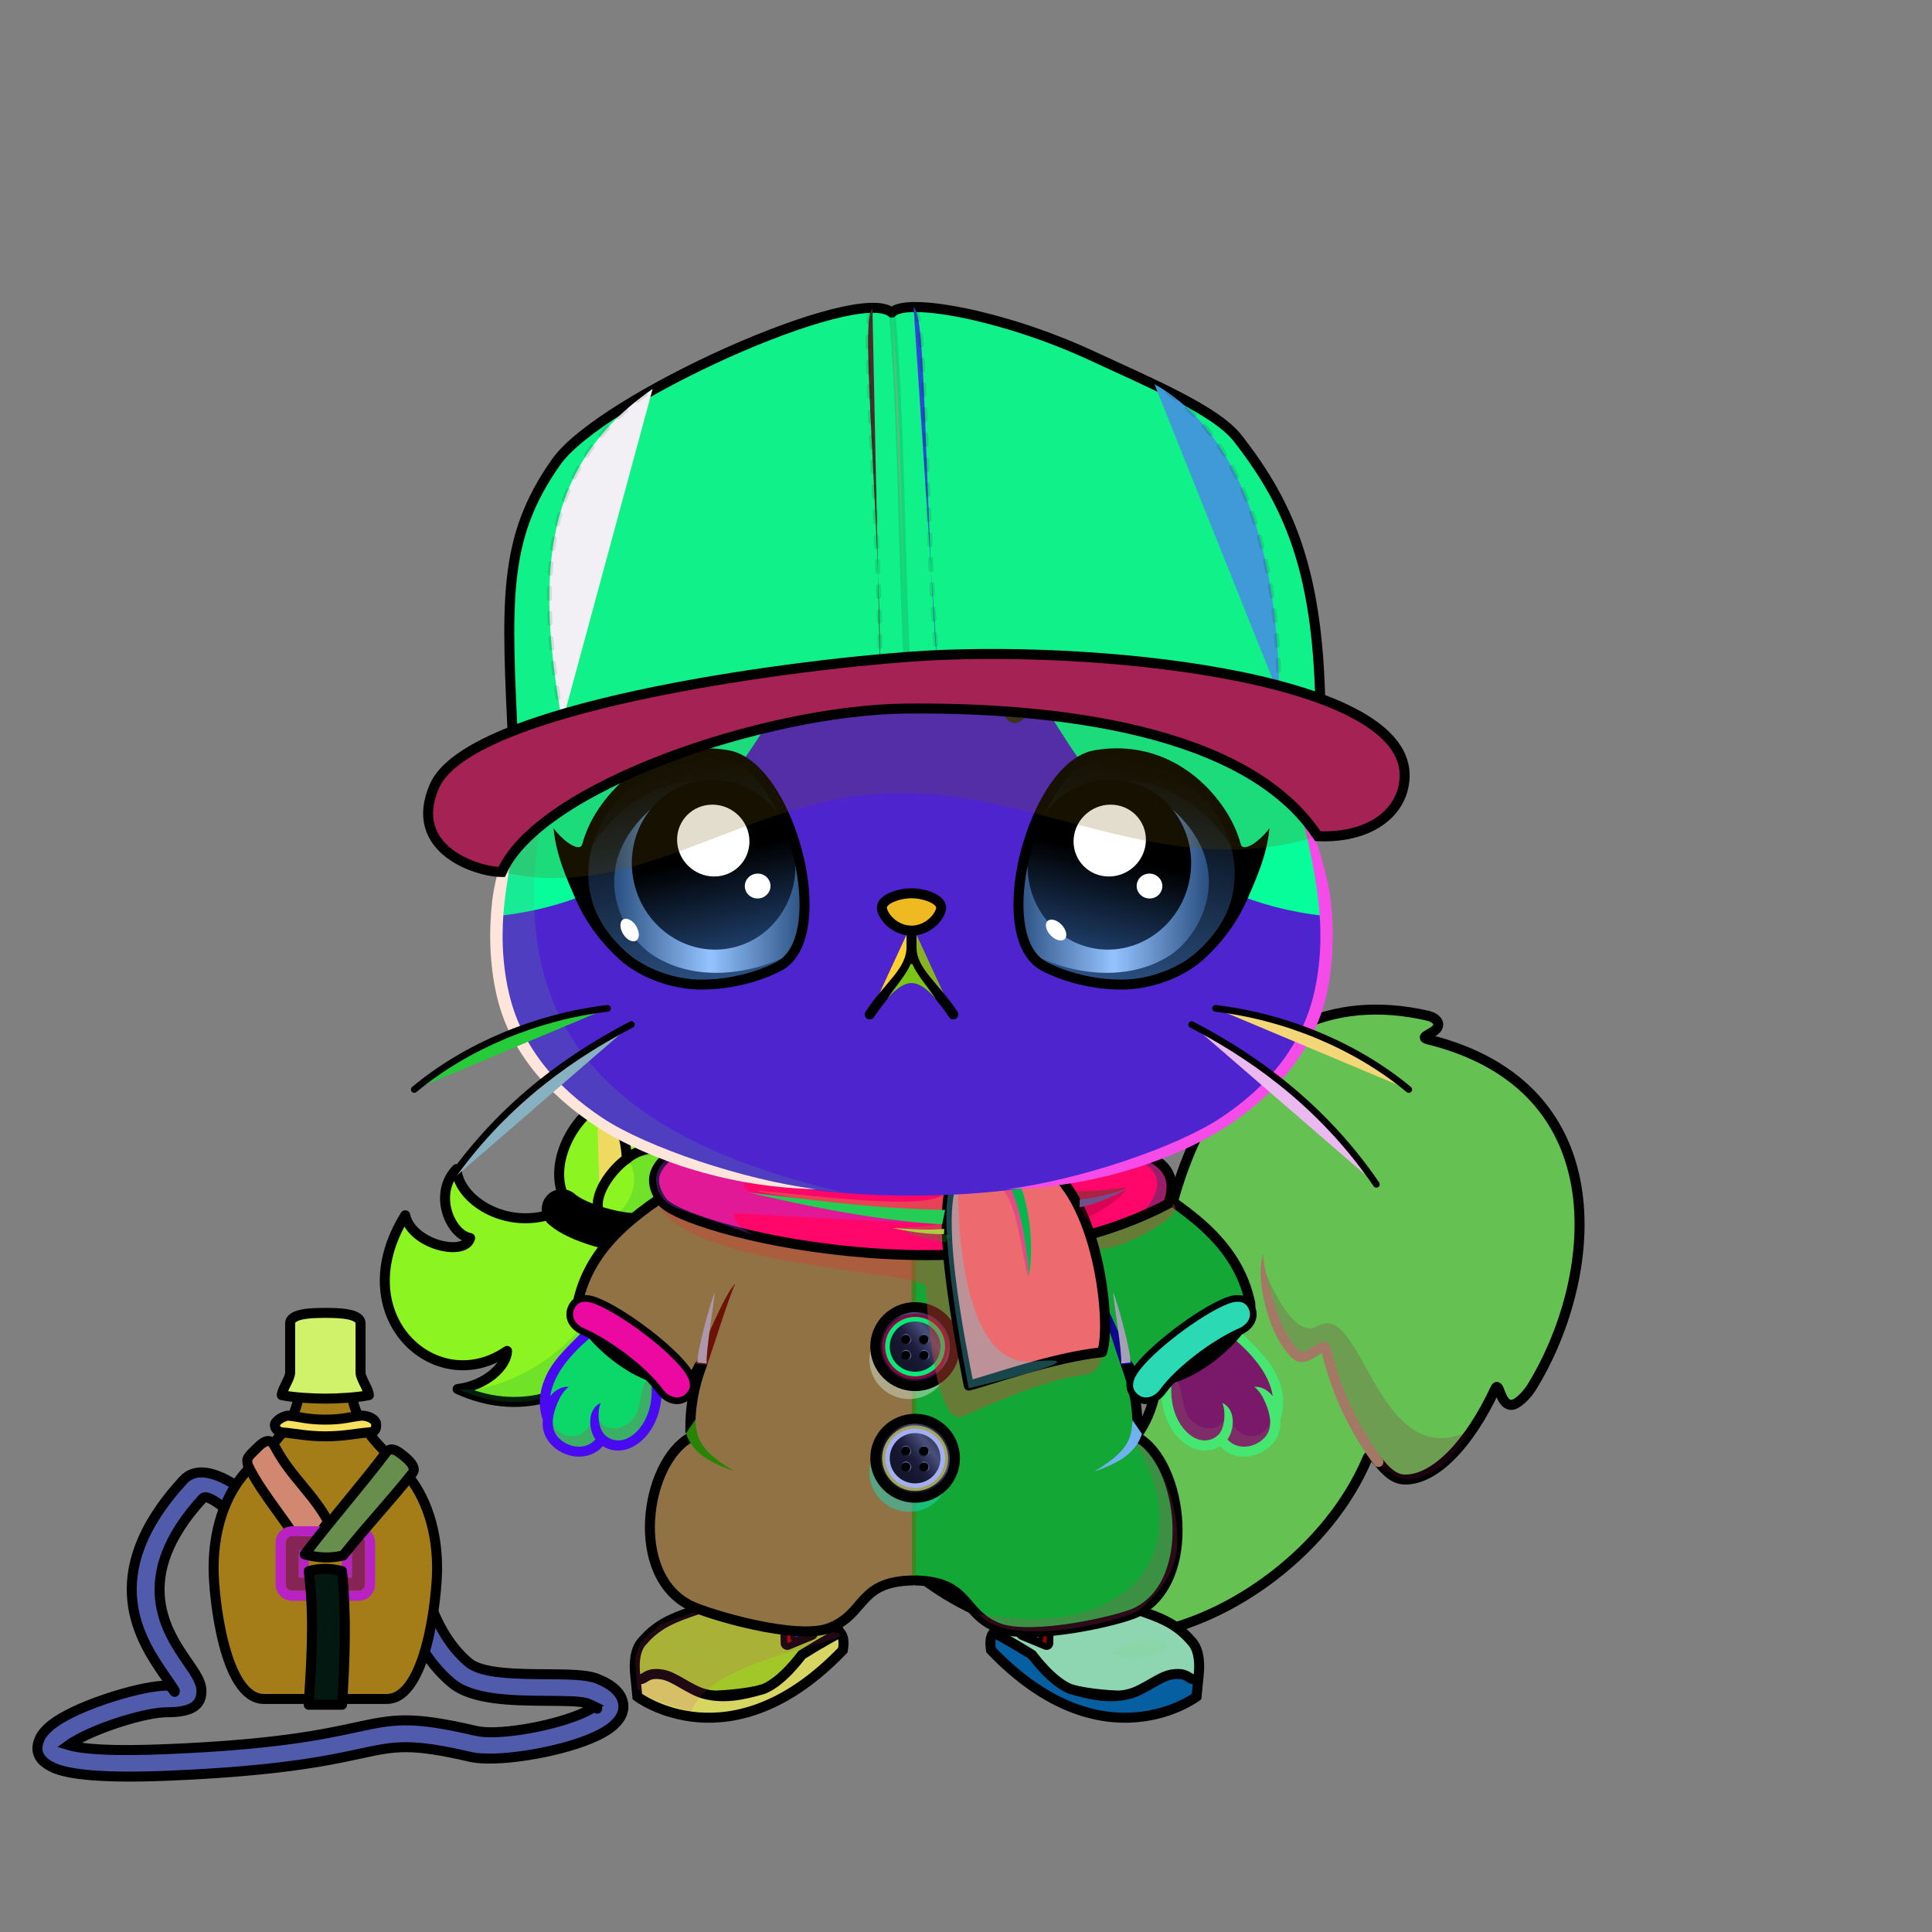 <svg xmlns="http://www.w3.org/2000/svg" xmlns:xlink="http://www.w3.org/1999/xlink" style="shape-rendering:geometricPrecision; text-rendering:geometricPrecision; image-rendering:optimizeQuality; fill-rule:evenodd; clip-rule:evenodd" version="1.1" viewBox="0 0 29000 29000" xml:space="preserve"><rect x="0" y="0" width="29000" height="29000" fill="#808080" stroke="none"/><defs><style type="text/css">.HairBack-Cat1fil14 {fill:black;fill-opacity:0.2}
.HairBack-Cat1fil23 {fill:url(#HairBack-Cat1id823)}
.HairBack-Cat1str0 {stroke:black;stroke-width:150;stroke-linecap:round;stroke-linejoin:round}
.HairBack-Cat1fil22 {fill:none}
.HairBack-Cat1str3 {stroke:black;stroke-width:600;stroke-linecap:round;stroke-linejoin:round}
.Tail-Cat6fil31 {fill:url(#Tail-Cat6id927)}
.Tail-Cat6fil26 {fill:#fffdfc}
.Tail-Cat6fil14 {fill:black;fill-opacity:0.2}
.Tail-Cat6fil32 {fill:black;fill-rule:nonzero}
.Tail-Cat6fil22 {fill:none}
.Tail-Cat6str0 {stroke:black;stroke-width:150;stroke-linecap:round;stroke-linejoin:round}
.RightPaw-Cat0fil26 {fill:#fffdfc}
.RightPaw-Cat0fil14 {fill:black;fill-opacity:0.2}
.RightPaw-Cat0fil32 {fill:black;fill-rule:nonzero}
.LeftPaw-Cat0fil26 {fill:#fffdfc}
.LeftPaw-Cat0fil14 {fill:black;fill-opacity:0.2}
.LeftPaw-Cat0fil32 {fill:black;fill-rule:nonzero}
.Body-Cat5fil62 {fill:url(#Body-Cat5id318)}
.Body-Cat5fil66 {fill:url(#Body-Cat5id563)}
.Body-Cat5fil14 {fill:black;fill-opacity:0.2}
.Body-Cat5fil32 {fill:black;fill-rule:nonzero}
.Head-Cat4fil143 {fill:url(#Head-Cat4id35)}
.Head-Cat4fil144 {fill:url(#Head-Cat4id320)}
.Head-Cat4fil14 {fill:black;fill-opacity:0.2}
.Head-Cat4fil32 {fill:black;fill-rule:nonzero}
.Mouth-Cat3fil100 {fill:black}
.Mouth-Cat3fil22 {fill:none}
.Mouth-Cat3str0 {stroke:black;stroke-width:150;stroke-linecap:round;stroke-linejoin:round}
.Eyes-Cat3fil166 {fill:url(#Eyes-Cat3id946)}
.Eyes-Cat3fil157 {fill:black;fill-opacity:0.502}
.Eyes-Cat3fil167 {fill:url(#Eyes-Cat3id597)}
.Eyes-Cat3fil168 {fill:url(#Eyes-Cat3id691)}
.Eyes-Cat3fil152 {fill:white}
.Eyes-Cat3fil32 {fill:black;fill-rule:nonzero}
.Eyes-Cat3fil169 {fill:url(#Eyes-Cat3id944)}
.Eyes-Cat3fil170 {fill:url(#Eyes-Cat3id598)}
.Eyes-Cat3fil171 {fill:url(#Eyes-Cat3id803)}
.Eyes-Cat3fil155 {fill:#3b3426}
.Eyes-Cat3fil14 {fill:black;fill-opacity:0.2}
.Moustache-Cat1fil22 {fill:none}
.Moustache-Cat1str5 {stroke:black;stroke-width:100;stroke-linecap:round;stroke-linejoin:round}
.Nose-Cat0fil221 {fill:url(#Nose-Cat0id921)}
.Nose-Cat0str0 {stroke:black;stroke-width:150;stroke-linecap:round;stroke-linejoin:round}
.BraceletSteel-Mediumfil57new {fill:url(#BraceletSteel-Mediumid666new);fill-rule:nonzero}
.BraceletSteel-Mediumstr4new {stroke:black;stroke-width:100}
.BraceletSteel-Mediumfil58new {fill:url(#BraceletSteel-Mediumid686new);fill-rule:nonzero}
.HatG-Mediumfil14new {fill:black;fill-opacity:0.2}
.HatG-Mediumfil635new {fill:url(#HatG-Mediumid47new)}
.HatG-Mediumfil636new {fill:url(#HatG-Mediumid218new)}
.HatG-Mediumfil637new {fill:url(#HatG-Mediumid49new)}
.HatG-Mediumfil638new {fill:url(#HatG-Mediumid170new)}
.HatG-Mediumfil640new {fill:url(#HatG-Mediumid3new)}
.HatG-Mediumfil641new {fill:url(#HatG-Mediumid56new)}
.HatG-Mediumfil33new {fill:none}
.HatG-Mediumstr0new {stroke:black;stroke-width:150;stroke-linecap:round;stroke-linejoin:round}
.HatG-Mediumfil639new {fill:none}
.HatG-Mediumstr19new {stroke:black;stroke-width:100;stroke-opacity:0.102}
.HatG-Mediumstr20new {stroke:black;stroke-width:75;stroke-linecap:round;stroke-linejoin:round;stroke-dasharray:150 225;stroke-opacity:0.102}
.HatG-Mediumstr6new {stroke:black;stroke-width:150}
.AccessoryFlaskWithWaterfil79 {fill:url(#AccessoryFlaskWithWaterid23)}
.AccessoryFlaskWithWaterfil1 {fill:black;fill-opacity:0.2}
.AccessoryFlaskWithWaterfil80 {fill:url(#AccessoryFlaskWithWaterid4)}
.AccessoryFlaskWithWaterfil48 {fill:white;fill-opacity:0.502}
.AccessoryFlaskWithWaterfil82 {fill:url(#AccessoryFlaskWithWaterid30)}
.AccessoryFlaskWithWaterfil15 {fill:black}
.AccessoryFlaskWithWaterfil78 {fill:url(#AccessoryFlaskWithWaterid25)}
.AccessoryFlaskWithWaterstr1 {stroke:black;stroke-width:150}
.AccessoryFlaskWithWaterfil2 {fill:none}
.AccessoryFlaskWithWaterstr4 {stroke:black;stroke-width:150}
.AccessoryFlaskWithWaterstr3 {stroke:black;stroke-width:150;stroke-linecap:round;stroke-linejoin:round}
.AccessoryFlaskWithWaterfil81 {fill:url(#AccessoryFlaskWithWaterid81)}
.AccessoryFlaskWithWaterstr0 {stroke:black;stroke-width:150;stroke-linecap:round;stroke-linejoin:round}
.AccessoryFlaskWithWaterfil83 {fill:url(#AccessoryFlaskWithWaterid79)}
.AccessoryFlaskWithWaterfil84 {fill:url(#AccessoryFlaskWithWaterid16)}
.AccessoryFlaskWithWaterfil85 {fill:url(#AccessoryFlaskWithWaterid13)}
.NecklaceSnowman-Mediumfil110 {fill:#fffdfc;fill-rule:nonzero;fill-opacity:0.051}
.NecklaceSnowman-Mediumfil112 {fill:black;fill-rule:nonzero}
.NecklaceSnowman-Mediumfil113 {fill:#990000}
.NecklaceSnowman-Mediumfil148 {fill:url(#NecklaceSnowman-Mediumid165)}
.NecklaceSnowman-Mediumfil150 {fill:url(#NecklaceSnowman-Mediumid164)}
.NecklaceSnowman-Mediumfil117 {fill:#450000;fill-opacity:0.149}
.NecklaceSnowman-Mediumfil151 {fill:url(#NecklaceSnowman-Mediumid69)}
.NecklaceSnowman-Mediumfil119 {fill:#224499;fill-opacity:0.2}
.NecklaceSnowman-Mediumfil120 {fill:black}
.NecklaceSnowman-Mediumfil121 {fill:#000040;fill-opacity:0.502}
.NecklaceSnowman-Mediumfil153 {fill:url(#NecklaceSnowman-Mediumid5)}
.NecklaceSnowman-Mediumfil154 {fill:url(#NecklaceSnowman-Mediumid181);fill-rule:nonzero}
.NecklaceSnowman-Mediumfil155 {fill:url(#NecklaceSnowman-Mediumid67)}
.NecklaceSnowman-Mediumfil156 {fill:url(#NecklaceSnowman-Mediumid24)}
.NecklaceSnowman-Mediumfil127 {fill:#000003}
.NecklaceSnowman-Mediumfil157 {fill:url(#NecklaceSnowman-Mediumid22)}
.NecklaceSnowman-Mediumfil158 {fill:url(#NecklaceSnowman-Mediumid19)}
.NecklaceSnowman-Mediumfil159 {fill:url(#NecklaceSnowman-Mediumid6)}
.NecklaceSnowman-Mediumfil160 {fill:url(#NecklaceSnowman-Mediumid66)}
.NecklaceSnowman-Mediumfil161 {fill:url(#NecklaceSnowman-Mediumid23)}
.NecklaceSnowman-Mediumfil162 {fill:url(#NecklaceSnowman-Mediumid20)}
.NecklaceSnowman-Mediumfil163 {fill:url(#NecklaceSnowman-Mediumid21)}
.NecklaceSnowman-Mediumfil137 {fill:#06062E;fill-opacity:0.451}
.NecklaceSnowman-Mediumfil164 {fill:url(#NecklaceSnowman-Mediumid3)}
.NecklaceSnowman-Mediumfil139 {fill:#F0EBEB}
.NecklaceSnowman-Mediumfil165 {fill:#f2e9e4}
.NecklaceSnowman-Mediumfil166 {fill:url(#NecklaceSnowman-Mediumid0)}
.NecklaceSnowman-Mediumfil142 {fill:#F8DFDD;fill-opacity:0.502}
.NecklaceSnowman-Mediumfil143 {fill:#F8DFDD;fill-opacity:0.4}
.NecklaceSnowman-Mediumfil144 {fill:#F8DFDD;fill-opacity:0.349}
.NecklaceSnowman-Mediumfil145 {fill:#F8DFDD;fill-opacity:0.302}
.NecklaceSnowman-Mediumfil146 {fill:black;fill-opacity:0.302}
.NecklaceSnowman-Mediumfil107 {fill:#CC1400}
.NecklaceSnowman-Mediumstr2 {stroke:black;stroke-width:150;stroke-linecap:round;stroke-linejoin:round;stroke-miterlimit:22.926}
.NecklaceSnowman-Mediumfil108 {fill:none;fill-rule:nonzero}
.NecklaceSnowman-Mediumfil147 {fill:url(#NecklaceSnowman-Mediumid4)}
.NecklaceSnowman-Mediumfil111 {fill:#EBEBFF}
.NecklaceSnowman-Mediumstr5 {stroke:black;stroke-width:150;stroke-miterlimit:22.926}
.NecklaceSnowman-Mediumfil80 {fill:none}
.NecklaceSnowman-Mediumstr3 {stroke:black;stroke-width:200;stroke-linecap:round;stroke-linejoin:round;stroke-miterlimit:22.926}
.NecklaceSnowman-Mediumstr0 {stroke:black;stroke-width:150;stroke-linecap:round;stroke-linejoin:round;stroke-miterlimit:22.926}
.NecklaceSnowman-Mediumstr4 {stroke:black;stroke-width:20;stroke-linecap:round;stroke-linejoin:round;stroke-miterlimit:1145.92;stroke-dasharray:20 60}
.NecklaceSnowman-Mediumfil149 {fill:url(#NecklaceSnowman-Mediumid1)}
.NecklaceSnowman-Mediumstr6 {stroke:black;stroke-width:150;stroke-linecap:round;stroke-linejoin:round;stroke-miterlimit:22.926}
.NecklaceSnowman-Mediumfil152 {fill:url(#NecklaceSnowman-Mediumid2)}
.NecklaceSnowman-Mediumstr7 {stroke:black;stroke-width:150;stroke-miterlimit:22.926}
</style><linearGradient gradientUnits="userSpaceOnUse" id="HairBack-Cat1id823" x1="7014.47" x2="9863.71" y1="20527.4" y2="16190.6">
   <stop offset="0" style="stop-opacity:1; stop-color:#fbcb78"/>
   <stop offset="0.722" style="stop-opacity:1; stop-color:#e0ad55"/>
   <stop offset="1" style="stop-opacity:1; stop-color:#e0ad55"/>
  </linearGradient><linearGradient gradientUnits="objectBoundingBox" id="Tail-Cat6id927" x1="26.303%" x2="73.697%" xlink:href="#Tail-Cat6id925" y1="80.656%" y2="19.344%">
  </linearGradient><linearGradient gradientUnits="objectBoundingBox" id="Body-Cat5id318" x1="50%" x2="50%" xlink:href="#Body-Cat5id36" y1="0%" y2="100%">
  </linearGradient><linearGradient gradientUnits="userSpaceOnUse" id="Body-Cat5id563" x1="13681.9" x2="13681.9" y1="22723.6" y2="18198.8">
   <stop offset="0" style="stop-opacity:1; stop-color:#fffdfc"/>
   <stop offset="0.459" style="stop-opacity:1; stop-color:#fffdfc"/>
   <stop offset="1" style="stop-opacity:1; stop-color:#f2e9e4"/>
  </linearGradient><linearGradient gradientUnits="userSpaceOnUse" id="Head-Cat4id35" x1="13681.9" x2="13681.9" y1="17936.7" y2="7484.8">
   <stop offset="0" style="stop-opacity:1; stop-color:#d6c89a"/>
   <stop offset="0.4" style="stop-opacity:1; stop-color:#fdf0c4"/>
   <stop offset="1" style="stop-opacity:1; stop-color:#fffaeb"/>
  </linearGradient><linearGradient gradientUnits="userSpaceOnUse" id="Head-Cat4id320" x1="13681.9" x2="13681.9" xlink:href="#Head-Cat4id230" y1="8439.82" y2="17946.7">
  </linearGradient><linearGradient gradientUnits="userSpaceOnUse" id="Eyes-Cat3id946" x1="10813.5" x2="10027.4" xlink:href="#Eyes-Cat3id27" y1="14693.3" y2="11389.8">
  </linearGradient><linearGradient gradientUnits="userSpaceOnUse" id="Eyes-Cat3id597" x1="9218.75" x2="12085" xlink:href="#Eyes-Cat3id57" y1="13181.2" y2="13181.2">
  </linearGradient><linearGradient gradientUnits="userSpaceOnUse" id="Eyes-Cat3id691" x1="10417.5" x2="11006.3" xlink:href="#Eyes-Cat3id384" y1="11732.3" y2="14224.6">
  </linearGradient><linearGradient gradientUnits="userSpaceOnUse" id="Eyes-Cat3id944" x1="16550.4" x2="17336.5" xlink:href="#Eyes-Cat3id27" y1="14693.3" y2="11389.8">
  </linearGradient><linearGradient gradientUnits="userSpaceOnUse" id="Eyes-Cat3id598" x1="15278.9" x2="18145.1" xlink:href="#Eyes-Cat3id57" y1="13181.2" y2="13181.2">
  </linearGradient><linearGradient gradientUnits="userSpaceOnUse" id="Eyes-Cat3id803" x1="16946.4" x2="16357.6" xlink:href="#Eyes-Cat3id384" y1="11732.3" y2="14224.6">
  </linearGradient><linearGradient gradientUnits="userSpaceOnUse" id="Nose-Cat0id921" x1="13681.9" x2="13681.9" y1="13407.9" y2="13968.6">
   <stop offset="0" style="stop-opacity:1; stop-color:#FFCCCC"/>
   <stop offset="1" style="stop-opacity:1; stop-color:#DB9092"/>
  </linearGradient><linearGradient gradientUnits="userSpaceOnUse" id="BraceletSteel-Mediumid666new" x1="8808.47" x2="10149.2" xlink:href="#BraceletSteel-Mediumid663new" y1="19708.3" y2="20807.9">
  </linearGradient><linearGradient gradientUnits="userSpaceOnUse" id="BraceletSteel-Mediumid686new" x1="18555.4" x2="17214.7" xlink:href="#BraceletSteel-Mediumid663new" y1="19708.3" y2="20807.9">
  </linearGradient><linearGradient gradientUnits="userSpaceOnUse" id="HatG-Mediumid47new" x1="8773.38" x2="12925.9" y1="10563.5" y2="5372.75">
   <stop offset="0" style="stop-opacity:1; stop-color:#CCCCD0"/>
   <stop offset="1" style="stop-opacity:1; stop-color:#F2F2F6"/>
  </linearGradient><linearGradient gradientUnits="userSpaceOnUse" id="HatG-Mediumid218new" x1="7703.58" x2="9238.2" xlink:href="#HatG-Mediumid170new" y1="10639.8" y2="6826.5">
  </linearGradient><linearGradient gradientUnits="userSpaceOnUse" id="HatG-Mediumid49new" x1="14578.6" x2="18656.5" y1="10035.4" y2="5357.8">
   <stop offset="0" style="stop-opacity:1; stop-color:#DBDBE0"/>
   <stop offset="0.749" style="stop-opacity:1; stop-color:white"/>
   <stop offset="1" style="stop-opacity:1; stop-color:white"/>
  </linearGradient><linearGradient gradientUnits="userSpaceOnUse" id="HatG-Mediumid3new" x1="13755" x2="13755" y1="9815.97" y2="13088.5">
   <stop offset="0" style="stop-opacity:1; stop-color:#15153B"/>
   <stop offset="1" style="stop-opacity:1; stop-color:#080814"/>
  </linearGradient><linearGradient gradientUnits="userSpaceOnUse" id="HatG-Mediumid56new" x1="20387.5" x2="7122.61" y1="10226.4" y2="11933.8">
   <stop offset="0" style="stop-opacity:1; stop-color:#6666CC"/>
   <stop offset="1" style="stop-opacity:1; stop-color:#3D3B78"/>
  </linearGradient><linearGradient gradientUnits="userSpaceOnUse" id="AccessoryFlaskWithWaterid23" x1="3205.91" x2="6561.17" y1="23126.1" y2="23126.1">
   <stop offset="0" style="stop-opacity:1; stop-color:#865126"/>
   <stop offset="0.149" style="stop-opacity:1; stop-color:#734F25"/>
   <stop offset="0.412" style="stop-opacity:1; stop-color:#4F341B"/>
   <stop offset="0.761" style="stop-opacity:1; stop-color:#BA833C"/>
   <stop offset="1" style="stop-opacity:1; stop-color:#855819"/>
  </linearGradient><linearGradient gradientUnits="userSpaceOnUse" id="AccessoryFlaskWithWaterid4" x1="4230.39" x2="5536.69" y1="20350.8" y2="20350.8">
   <stop offset="0" style="stop-opacity:1; stop-color:#424D4A"/>
   <stop offset="0.259" style="stop-opacity:1; stop-color:#707A78"/>
   <stop offset="0.451" style="stop-opacity:1; stop-color:#4C5654"/>
   <stop offset="0.69" style="stop-opacity:1; stop-color:#DFE9EB"/>
   <stop offset="1" style="stop-opacity:1; stop-color:#A4ADAB"/>
  </linearGradient><linearGradient gradientUnits="userSpaceOnUse" id="AccessoryFlaskWithWaterid30" x1="4716.11" x2="5050.97" y1="23904.1" y2="23034.9">
   <stop offset="0" style="stop-opacity:1; stop-color:#4D4B42"/>
   <stop offset="0.169" style="stop-opacity:1; stop-color:#707A78"/>
   <stop offset="0.341" style="stop-opacity:1; stop-color:#4C5654"/>
   <stop offset="0.569" style="stop-opacity:1; stop-color:#DFE9EB"/>
   <stop offset="1" style="stop-opacity:1; stop-color:#838577"/>
  </linearGradient><linearGradient gradientUnits="userSpaceOnUse" id="AccessoryFlaskWithWaterid25" x1="5672.23" x2="4247.15" y1="27034.1" y2="21734.6">
   <stop offset="0" style="stop-opacity:1; stop-color:#8A7A6E"/>
   <stop offset="0.259" style="stop-opacity:1; stop-color:#413836"/>
   <stop offset="0.651" style="stop-opacity:1; stop-color:#3B3332"/>
   <stop offset="1" style="stop-opacity:1; stop-color:#AB9780"/>
  </linearGradient><linearGradient gradientUnits="userSpaceOnUse" id="AccessoryFlaskWithWaterid81" x1="4549.26" x2="4088.46" y1="23238.9" y2="21722.7">
   <stop offset="0" style="stop-opacity:1; stop-color:#12131C"/>
   <stop offset="0.369" style="stop-opacity:1; stop-color:#3B3332"/>
   <stop offset="1" style="stop-opacity:1; stop-color:#AB9780"/>
  </linearGradient><linearGradient gradientUnits="userSpaceOnUse" id="AccessoryFlaskWithWaterid79" x1="4867.21" x2="5918.47" xlink:href="#AccessoryFlaskWithWaterid16" y1="23175.3" y2="21958.8">
  </linearGradient><linearGradient gradientUnits="userSpaceOnUse" id="AccessoryFlaskWithWaterid13" x1="4125.86" x2="5646.78" xlink:href="#AccessoryFlaskWithWaterid4" y1="21404.4" y2="21404.4">
  </linearGradient><linearGradient gradientUnits="userSpaceOnUse" id="NecklaceSnowman-Mediumid165" x1="11788.62" x2="12316.24" xlink:href="#NecklaceSnowman-Mediumid163" y1="23990.43" y2="23856.6">
  </linearGradient><linearGradient gradientUnits="userSpaceOnUse" id="NecklaceSnowman-Mediumid164" x1="15739.02" x2="15211.4" xlink:href="#NecklaceSnowman-Mediumid163" y1="23990.43" y2="23856.6">
  </linearGradient><linearGradient gradientUnits="userSpaceOnUse" id="NecklaceSnowman-Mediumid69" x1="10555.39" x2="17075.57" y1="22838.64" y2="19246.08">
   <stop offset="0" style="stop-opacity:1; stop-color:#E8F6FF"/>
   <stop offset="0.122" style="stop-opacity:1; stop-color:#EAF5FA"/>
   <stop offset="0.38" style="stop-opacity:1; stop-color:#E5F5FC"/>
   <stop offset="1" style="stop-opacity:1; stop-color:#EDF4F5"/>
  </linearGradient><linearGradient gradientUnits="userSpaceOnUse" id="NecklaceSnowman-Mediumid5" x1="13339.08" x2="14133.16" y1="20507.5" y2="19918.82">
   <stop offset="0" style="stop-opacity:1; stop-color:#0E1021"/>
   <stop offset="0.4" style="stop-opacity:1; stop-color:#1F2946"/>
   <stop offset="0.8" style="stop-opacity:1; stop-color:#6F78A8"/>
   <stop offset="1" style="stop-opacity:1; stop-color:#31436B"/>
  </linearGradient><linearGradient gradientUnits="objectBoundingBox" id="NecklaceSnowman-Mediumid181" x1="0%" x2="100%" y1="50%" y2="50%">
   <stop offset="0" style="stop-opacity:1; stop-color:black"/>
   <stop offset="1" style="stop-opacity:1; stop-color:#161A3D"/>
  </linearGradient><linearGradient gradientUnits="userSpaceOnUse" id="NecklaceSnowman-Mediumid67" x1="13530.72" x2="13660.96" xlink:href="#NecklaceSnowman-Mediumid5" y1="20153.19" y2="20057.43">
  </linearGradient><linearGradient gradientUnits="userSpaceOnUse" id="NecklaceSnowman-Mediumid24" x1="13532.39" x2="13662.63" xlink:href="#NecklaceSnowman-Mediumid5" y1="20390.89" y2="20295.13">
  </linearGradient><linearGradient gradientUnits="userSpaceOnUse" id="NecklaceSnowman-Mediumid22" x1="13805" x2="13935.24" xlink:href="#NecklaceSnowman-Mediumid5" y1="20153.19" y2="20057.43">
  </linearGradient><linearGradient gradientUnits="userSpaceOnUse" id="NecklaceSnowman-Mediumid19" x1="13805" x2="13935.24" xlink:href="#NecklaceSnowman-Mediumid5" y1="20391.19" y2="20295.43">
  </linearGradient><linearGradient gradientUnits="userSpaceOnUse" id="NecklaceSnowman-Mediumid6" x1="13339.08" x2="14133.16" xlink:href="#NecklaceSnowman-Mediumid5" y1="22183.2" y2="21594.52">
  </linearGradient><linearGradient gradientUnits="userSpaceOnUse" id="NecklaceSnowman-Mediumid66" x1="13530.72" x2="13660.96" xlink:href="#NecklaceSnowman-Mediumid5" y1="21828.89" y2="21733.13">
  </linearGradient><linearGradient gradientUnits="userSpaceOnUse" id="NecklaceSnowman-Mediumid23" x1="13532.39" x2="13662.63" xlink:href="#NecklaceSnowman-Mediumid5" y1="22066.59" y2="21970.83">
  </linearGradient><linearGradient gradientUnits="userSpaceOnUse" id="NecklaceSnowman-Mediumid20" x1="13805" x2="13935.24" xlink:href="#NecklaceSnowman-Mediumid5" y1="21828.89" y2="21733.13">
  </linearGradient><linearGradient gradientUnits="userSpaceOnUse" id="NecklaceSnowman-Mediumid21" x1="13805" x2="13935.24" xlink:href="#NecklaceSnowman-Mediumid5" y1="22066.89" y2="21971.13">
  </linearGradient><linearGradient gradientUnits="userSpaceOnUse" id="NecklaceSnowman-Mediumid3" x1="9830.14" x2="17585.01" xlink:href="#NecklaceSnowman-Mediumid0" y1="18068.84" y2="18068.84">
  </linearGradient><linearGradient gradientUnits="userSpaceOnUse" id="NecklaceSnowman-Mediumid4" x1="9527.64" x2="12624.12" xlink:href="#NecklaceSnowman-Mediumid0" y1="24588.04" y2="24588.04">
  </linearGradient><linearGradient gradientUnits="userSpaceOnUse" id="NecklaceSnowman-Mediumid1" x1="14903.52" x2="18000" xlink:href="#NecklaceSnowman-Mediumid0" y1="24588.04" y2="24588.04">
  </linearGradient><linearGradient gradientUnits="objectBoundingBox" id="NecklaceSnowman-Mediumid2" x1="9.969%" x2="90.031%" y1="79.962%" y2="20.038%">
   <stop offset="0" style="stop-opacity:1; stop-color:#11121A"/>
   <stop offset="0.165" style="stop-opacity:1; stop-color:#141825"/>
   <stop offset="0.329" style="stop-opacity:1; stop-color:#15152E"/>
   <stop offset="0.49" style="stop-opacity:1; stop-color:#1D1D3D"/>
   <stop offset="0.722" style="stop-opacity:1; stop-color:#48507A"/>
   <stop offset="1" style="stop-opacity:1; stop-color:#171F30"/>
  </linearGradient><linearGradient gradientUnits="objectBoundingBox" id="Tail-Cat6id925" x1="56.92%" x2="43.08%" y1="93.429%" y2="6.571%">
   <stop offset="0" style="stop-opacity:1; stop-color:#d6c89a"/>
   <stop offset="1" style="stop-opacity:1; stop-color:#fffaeb"/>
  </linearGradient><linearGradient gradientUnits="userSpaceOnUse" id="Body-Cat5id36" x1="13681.9" x2="13681.9" y1="17936.7" y2="7484.8">
   <stop offset="0" style="stop-opacity:1; stop-color:#d6c89a"/>
   <stop offset="0.031" style="stop-opacity:1; stop-color:#d6c89a"/>
   <stop offset="0.529" style="stop-opacity:1; stop-color:#fdf0c4"/>
   <stop offset="1" style="stop-opacity:1; stop-color:#fffaeb"/>
  </linearGradient><linearGradient gradientUnits="userSpaceOnUse" id="Head-Cat4id230" x1="13681.9" x2="13681.9" y1="13028.8" y2="17278">
   <stop offset="0" style="stop-opacity:1; stop-color:#fffdfc"/>
   <stop offset="0.659" style="stop-opacity:1; stop-color:#fffdfc"/>
   <stop offset="1" style="stop-opacity:1; stop-color:#f2e9e4"/>
  </linearGradient><linearGradient gradientUnits="userSpaceOnUse" id="Eyes-Cat3id27" x1="16937.6" x2="16937.6" y1="14961.3" y2="11448.6">
   <stop offset="0" style="stop-opacity:1; stop-color:#2a4f80"/>
   <stop offset="1" style="stop-opacity:1; stop-color:black"/>
  </linearGradient><linearGradient gradientUnits="objectBoundingBox" id="Eyes-Cat3id57" x1="100%" x2="0%" y1="50%" y2="50%">
   <stop offset="0" style="stop-opacity:1; stop-color:#2a4f80"/>
   <stop offset="0.502" style="stop-opacity:1; stop-color:#94c3ff"/>
   <stop offset="1" style="stop-opacity:1; stop-color:#2a4f80"/>
  </linearGradient><linearGradient gradientUnits="userSpaceOnUse" id="Eyes-Cat3id384" x1="16417.8" x2="16417.8" y1="11784.3" y2="14068.5">
   <stop offset="0" style="stop-opacity:1; stop-color:black"/>
   <stop offset="0.45" style="stop-opacity:1; stop-color:black"/>
   <stop offset="1" style="stop-opacity:1; stop-color:#1d3c66"/>
  </linearGradient><linearGradient gradientUnits="userSpaceOnUse" id="BraceletSteel-Mediumid663new" x1="19208.4" x2="16994.4" y1="19855.6" y2="20661.5">
   <stop offset="0" style="stop-opacity:1; stop-color:#424352"/>
   <stop offset="0.11" style="stop-opacity:1; stop-color:#848690"/>
   <stop offset="0.251" style="stop-opacity:1; stop-color:#FFFFFC"/>
   <stop offset="0.471" style="stop-opacity:1; stop-color:#8D8F99"/>
   <stop offset="0.78" style="stop-opacity:1; stop-color:#16171A"/>
   <stop offset="1" style="stop-opacity:1; stop-color:#42444D"/>
  </linearGradient><linearGradient gradientUnits="userSpaceOnUse" id="HatG-Mediumid170new" x1="18179.1" x2="19599.3" y1="10226.2" y2="6697.29">
   <stop offset="0" style="stop-opacity:1; stop-color:#15153B"/>
   <stop offset="1" style="stop-opacity:1; stop-color:#4A47A1"/>
  </linearGradient><linearGradient gradientUnits="userSpaceOnUse" id="AccessoryFlaskWithWaterid16" x1="4702.91" x2="5106.95" y1="25411.2" y2="23727">
   <stop offset="0" style="stop-opacity:1; stop-color:#5B5C63"/>
   <stop offset="0.51" style="stop-opacity:1; stop-color:#665E59"/>
   <stop offset="1" style="stop-opacity:1; stop-color:#AB9B89"/>
  </linearGradient><linearGradient gradientUnits="userSpaceOnUse" id="NecklaceSnowman-Mediumid163" x1="11773.93" x2="12305.56" y1="24009.14" y2="23874.29">
   <stop offset="0" style="stop-opacity:1; stop-color:#B0929B"/>
   <stop offset="0.478" style="stop-opacity:1; stop-color:#F2F2F2"/>
   <stop offset="1" style="stop-opacity:1; stop-color:#D6DAE3"/>
  </linearGradient><linearGradient gradientUnits="userSpaceOnUse" id="NecklaceSnowman-Mediumid0" x1="14210.32" x2="16587.29" y1="19112.42" y2="19112.42">
   <stop offset="0" style="stop-opacity:1; stop-color:#63231B"/>
   <stop offset="1" style="stop-opacity:1; stop-color:#D22424"/>
  </linearGradient></defs><g id="HairBack-Cat1">
 <animateTransform additive="sum" attributeName="transform" dur="10" repeatCount="indefinite" type="translate" values="0;0 200;0;0 200;0;0 200;0;0 200;0"/>
  <path class="HairBack-Cat1fil23 HairBack-Cat1str0" d="M8904 15674c-122,323 -111,671 56,915 -472,326 -760,1055 -416,1512 -792,473 -1662,-48 -1691,-553 -362,380 -87,988 204,1035 -77,286 -878,102 -974,-341 -934,1504 462,2772 1528,2036 -3,220 -309,519 -742,572 1840,843 3402,-1266 2571,-2492 634,-248 1035,-801 859,-1114 380,-114 720,-529 804,-958 -829,-62 -1588,-255 -2199,-612z" style="fill:#8bf421"/>
  <path class="HairBack-Cat1fil14" d="M6869 20850c1840,843 3402,-1266 2571,-2492 634,-248 1035,-801 859,-1114 380,-114 720,-529 804,-958 -413,-31 -809,-94 -1178,-194 484,553 -16,1050 -516,1302 300,333 -52,1055 -617,954 1009,1130 -902,2626 -1923,2502z" style="fill:#079c42"/>
  <path class="HairBack-Cat1fil22 HairBack-Cat1str3" d="M8432 18149c225,205 844,371 1120,359" style="fill:#3701da"/>
  <path class="HairBack-Cat1fil22 HairBack-Cat1str0" d="M10299 17244c-290,-54 -665,-46 -890,150" style="fill:#56b73b"/>
  <path class="HairBack-Cat1fil22 HairBack-Cat1str0" d="M8960 16589c306,199 425,368 449,805 -221,152 -542,568 -402,834" style="fill:#eed961"/>
  <path class="HairBack-Cat1fil22 HairBack-Cat1str0" d="M9757 16043c-223,107 -506,437 -454,882" style="fill:#91bb47"/>
 </g><g id="Tail-Cat6">
  <path class="Tail-Cat6fil31" d="M12493 21526c-108,-680 356,-1318 1035,-1426 680,-108 1318,356 1426,1035 72,449 608,789 1013,871 739,150 1483,-534 1408,-1680 -158,-2421 1027,-5777 4064,-5078 111,31 166,90 145,159 -33,107 -311,154 -146,195 2925,724 2687,3276 1452,5366 -27,45 -121,128 -214,120 -167,-15 -170,-375 -233,-240 -388,832 -900,1361 -1351,1361 -340,-1 -479,-524 -569,-313 -571,1351 -2022,2423 -3323,2632 -1260,201 -2607,-168 -3570,-1011 -591,-519 -1010,-1199 -1137,-1991z" style="fill:#ac1648"/>
  <path class="Tail-Cat6fil26" d="M23454 19790c-146,399 -338,796 -564,1178 -27,45 -121,128 -214,120 -167,-15 -170,-375 -233,-240 -388,832 -900,1361 -1351,1361 -262,-1 -405,-312 -498,-358l-3 -8c-336,-494 -535,-1000 -668,-1511 -264,-1011 230,-1403 99,-2233 -101,-639 469,-1155 810,-657 675,987 1062,451 1598,580 641,154 1007,639 1024,1768z" style="fill:#9ca381"/>
  <path class="Tail-Cat6fil14" d="M12493 21526c-26,-167 -18,-332 19,-487 213,-178 462,-344 585,-418 304,-15 814,942 1117,926 875,2545 4568,3180 6172,593 -8,32 -18,63 -27,94 -653,1189 -1969,2103 -3159,2294 -1260,201 -2607,-168 -3570,-1011 -591,-519 -1010,-1199 -1137,-1991z" style="fill:#b45165"/>
  <path class="Tail-Cat6fil22 Tail-Cat6str0" d="M12493 21526c-108,-680 356,-1318 1035,-1426 680,-108 1318,356 1426,1035 72,449 608,789 1013,871 739,150 1483,-534 1408,-1680 -158,-2421 1027,-5777 4064,-5078 111,31 166,90 145,159 -33,107 -311,154 -146,195 2925,724 2530,3652 1546,5232 -66,105 -215,262 -308,254 -167,-15 -170,-375 -233,-240 -388,832 -900,1361 -1351,1361 -340,-1 -479,-524 -569,-313 -571,1351 -2022,2423 -3323,2632 -1260,201 -2607,-168 -3570,-1011 -591,-519 -1010,-1199 -1137,-1991z" style="fill:#65c252"/>
  <path class="Tail-Cat6fil14" d="M22029 21494c-153,311 -399,598 -760,695 -667,178 -1177,-1232 -1355,-1898 -68,-160 -245,81 -398,75 -284,-206 -410,-617 -481,-903 -14,-55 -63,-427 -73,-471 79,276 473,1128 815,914 670,-419 881,2197 2252,1588z" style="fill:#880e49"/>
  <path class="Tail-Cat6fil32" d="M20750 21900c25,33 19,80 -14,105 -33,25 -80,19 -105,-14 -170,-223 -337,-492 -482,-803 -123,-262 -229,-555 -309,-878 -15,9 -32,20 -50,32 -116,74 -262,168 -396,42 -103,-97 -205,-253 -290,-447 -56,-127 -267,-730 -144,-1113 27,388 227,930 281,1054 77,174 167,314 256,397 48,46 139,-13 212,-59 45,-30 85,-56 126,-65 70,-17 121,3 142,90 77,324 184,619 308,884 140,301 302,561 465,775z" style="fill:#a37966"/>
 </g><g id="Body-Cat5">
 <animateTransform additive="sum" attributeName="transform" dur="10" repeatCount="indefinite" type="translate" values="0;0 200;0;0 200;0;0 200;0;0 200;0"/>
  <path class="Body-Cat5fil62" d="M13682 23135c-1548,0 -2752,-291 -2993,-1956 -147,-1014 391,-2287 991,-3420 634,80 1289,123 2002,142 713,-19 1367,-62 2002,-142 600,1133 1137,2406 991,3420 -242,1665 -1445,1956 -2993,1956z" style="fill:#4cfcfe"/>
  <path class="Body-Cat5fil66" d="M13682 22724c-1582,0 -2371,-1741 -2102,-2324 180,-390 11,-191 -152,-208 -181,-20 -163,-248 -40,-495 135,-271 400,-483 245,-440 -406,109 -144,-572 179,-894 374,-373 1066,7 1870,7 804,0 1496,-380 1870,-7 323,322 585,1003 179,894 -155,-43 110,169 245,440 123,247 141,475 -40,495 -163,17 -332,-182 -152,208 269,583 -520,2324 -2102,2324z" style="fill:#0ba06c"/>
  <path class="Body-Cat5fil14" d="M12621 23067c-1016,-156 -1749,-629 -1932,-1888 -75,-519 29,-1106 229,-1707 -223,2001 402,3257 1703,3595z" style="fill:#8b6d28"/>
  <path class="Body-Cat5fil32" d="M11012 22144c-250,-321 -348,-641 -397,-954 -59,-377 -24,-998 184,-1320 -78,421 -93,905 -36,1298 50,341 104,572 249,976z" style="fill:#fc6a82"/>
  <path class="Body-Cat5fil14" d="M14743 23067c1016,-156 1749,-629 1932,-1888 75,-519 -29,-1106 -229,-1707 223,2001 -402,3257 -1703,3595z" style="fill:#aa6893"/>
  <path class="Body-Cat5fil32" d="M16352 22144c250,-321 347,-641 397,-954 59,-377 24,-998 -184,-1320 78,421 93,905 36,1298 -50,341 -104,572 -249,976z" style="fill:#bb7d32"/>
  <path class="Body-Cat5fil32" d="M12471 19048c14,90 4,320 274,403 104,32 268,2 338,-92 41,-54 108,-17 116,35 27,176 135,303 267,367 69,33 144,49 218,46 72,-2 143,-23 205,-64 110,-73 193,-211 207,-426 2,-41 34,-72 70,-69 27,2 48,21 57,47 49,115 191,167 298,161 199,-12 328,-149 389,-357 24,291 -131,492 -383,506 -114,7 -234,-31 -324,-111 -43,180 -134,304 -248,378 -81,54 -173,81 -267,85 -93,3 -187,-17 -273,-58 -141,-68 -261,-192 -318,-364 -112,74 -260,99 -386,61 -266,-82 -287,-394 -240,-548z" style="fill:#c59bf2"/>
 </g><g id="RightPaw-Cat0">
 <animateTransform additive="sum" attributeName="transform" dur="10" repeatCount="indefinite" type="translate" values="0;0 200;0;0 200;0;0 200;0;0 200;0"/>
  <g id="_2842391375968">
   <path class="RightPaw-Cat0fil26" d="M17501 20836c-31,672 506,1059 828,766 253,397 884,103 809,-293 203,-535 -266,-1036 -634,-1325 -198,-64 -364,-248 -462,44 -114,341 -157,279 -402,398 -164,79 -11,352 -139,410z" style="fill:#7a1969"/>
   <path class="RightPaw-Cat0fil14" d="M17501 20836c-31,672 506,1059 828,766 341,429 911,24 753,-293 -65,297 -520,408 -657,-118 -113,412 -522,237 -614,26 -96,-216 -45,-462 -254,-619 -2,93 16,193 -45,232l0 0 0 1c-2,0 -3,1 -5,2l0 0 0 0 0 0 0 0 -1 1 0 0 0 0c-2,1 -3,2 -5,2z" style="fill:#8f7e6a"/>
   <path class="RightPaw-Cat0fil32" d="M17437 20673c-79,-58 -168,63 -89,121 29,21 57,43 84,65 -4,302 99,551 246,712 55,61 118,109 183,144 146,76 312,82 454,-8 209,238 583,191 784,-34 86,-97 135,-221 116,-357 83,-234 46,-463 -52,-673 -133,-282 -403,-498 -588,-704 -34,-37 -181,-286 -215,-345 -58,-79 -178,10 -120,89 36,48 75,120 112,186 6,12 81,153 124,188 201,164 431,392 551,649 38,81 65,165 77,251 -53,-69 -156,-152 -275,-139 81,67 126,143 171,252 66,158 113,363 -12,503 -142,159 -412,205 -563,33 116,-164 118,-464 -80,-548 55,102 48,374 -55,477 -86,86 -222,119 -360,47 -49,-26 -97,-63 -141,-112 -129,-140 -218,-365 -207,-639 2,-22 -6,-44 -23,-60 -37,-34 -82,-68 -122,-98z" style="fill:#45e771"/>
  </g>
 </g><g id="LeftPaw-Cat0">
 <animateTransform additive="sum" attributeName="transform" dur="10" repeatCount="indefinite" type="translate" values="0;0 200;0;0 200;0;0 200;0;0 200;0"/>
  <path class="LeftPaw-Cat0fil26" d="M9863 20836c31,672 -506,1059 -828,766 -253,397 -884,103 -809,-293 -203,-535 266,-1036 634,-1325 198,-64 364,-248 462,44 114,341 157,279 402,398 164,79 11,352 139,410z" style="fill:#0bd869"/>
  <path class="LeftPaw-Cat0fil14" d="M9863 20836c31,672 -506,1059 -828,766 -341,429 -911,24 -754,-293 66,297 521,408 658,-118 113,412 522,237 614,26 95,-216 45,-462 254,-619 2,93 -16,193 45,232l0 0 0 1c2,0 3,1 5,2l0 0 0 0 0 0 0 0 0 1 1 0 0 0c1,1 3,2 5,2z" style="fill:#ff0c5f"/>
  <path class="LeftPaw-Cat0fil32" d="M9927 20673c79,-58 168,63 88,121 -28,21 -56,43 -83,65 4,302 -100,551 -246,712 -56,61 -118,109 -183,144 -146,76 -312,82 -454,-8 -209,238 -583,191 -784,-34 -86,-97 -135,-221 -116,-357 -83,-234 -46,-463 52,-673 133,-282 403,-498 588,-704 34,-37 180,-286 214,-345 59,-79 179,10 121,89 -36,48 -76,120 -112,186 -6,12 -81,153 -124,188 -201,164 -431,392 -551,649 -38,81 -66,165 -77,251 53,-69 156,-152 275,-139 -81,67 -126,143 -172,252 -65,158 -113,363 13,503 142,159 412,205 562,33 -115,-164 -117,-464 81,-548 -55,102 -48,374 55,477 86,86 222,119 359,47 50,-26 98,-63 142,-112 128,-140 218,-365 207,-639 -2,-22 6,-44 23,-60 37,-34 81,-68 122,-98z" style="fill:#490af1"/>
 </g><g id="NecklaceSnowman-Medium">
  <g>
   <g>
   <g>
    <g>
     <g>
      <polygon class="NecklaceSnowman-Mediumfil107 NecklaceSnowman-Mediumstr2" points="12242.12,25073.24 12241.12,24807.24 11978.12,25010.24 "/>
      <path class="NecklaceSnowman-Mediumfil108 NecklaceSnowman-Mediumstr2" d="M12567.12 24633.24c-72,34 -202,100 -345,188 -216,134 -268,191 -330,247 -22,19 -178,196 -392,270 -480,165 -1372,270 -1874,-22" style="fill:#ba34b5"/>
      <path class="NecklaceSnowman-Mediumfil108 NecklaceSnowman-Mediumstr2" d="M12471.12 24193.24c0,0 -402,68 -392,631" style="fill:#a298e8"/>
      <path class="NecklaceSnowman-Mediumfil147 NecklaceSnowman-Mediumstr2" d="M9545.21 25212.2c0,0 -77.83,-389.09 94.17,-573.09 55,-58 171.35,-211.44 456.82,-339.95 170.52,-76.76 367.26,-137.39 505.72,-182.84 29,-30 -251.59,-197.83 -276.59,-340.83 570,312 1871.79,-7.25 2298.79,-53.25 -101,135 -122,255 -142,388 -23,145 92,228 115,435 -13,24 -545,293 -559,315 -284,460 -628,511 -628,511 0,0 -1169.91,266.96 -1864.91,-159.04z" style="fill:#a1c729"/>
     </g>
     <path class="NecklaceSnowman-Mediumfil110" d="M10000 24696c142,261 899,200 817,108 -104,-116 -546,-204 -616,-204 -119.92,16.12 -171.04,53.41 -201,96z" style="fill:#8dc15b"/>
     <path class="NecklaceSnowman-Mediumfil111 NecklaceSnowman-Mediumstr5" d="M9540.31 25191.82l26.46 275.16c0,0 1400.75,1060.52 3085.05,-698.49 19.34,-117.78 10.9,-207.17 -39.62,-264.81 -45.93,26.86 -221.83,115.69 -574.22,333.59 -50.59,62.88 -295.89,395.98 -571.5,513.3 -297.12,88.64 -596.25,154.39 -898.03,73.74 -216.27,-57.79 -442.61,-259.01 -626.25,-289.1 -283.93,-46.52 -245.05,119.61 -401.89,56.61z" style="fill:#d7d663"/>
     <path class="NecklaceSnowman-Mediumfil112" d="M10584.5 24204.37c-36.24,-19.73 -49.62,-65.13 -29.89,-101.37 19.73,-36.24 59.83,-70.79 96.07,-51.06 325.1,174.78 366.32,192.97 954.15,211.47 -354.98,127.4 -864.25,25.01 -1020.33,-59.04z" style="fill:#90c84d"/>
     <g>
      <polygon class="NecklaceSnowman-Mediumfil80 NecklaceSnowman-Mediumstr3" points="11817.95,24665.27 12175.1,24517.86 12134.11,23874.17 11800.39,23923.3 "/>
      <polygon class="NecklaceSnowman-Mediumfil113" id="1" points="11817.95,24665.27 12175.1,24517.86 12134.11,23874.17 11800.39,23923.3 "/>
     </g>
     <g>
      <path class="NecklaceSnowman-Mediumfil80 NecklaceSnowman-Mediumstr0" d="M12023.99 23886.88c4.72,215.44 14.94,429.78 31.61,643.63l-114.02 50.09c-14.08,-224.12 -22.5,-450.01 -25.47,-676.82l51.63 -8.09 56.25 -8.81z" style="fill:#a5fa7b"/>
      <path class="NecklaceSnowman-Mediumfil148" d="M12023.99 23886.88c4.72,215.44 14.94,429.78 31.61,643.63l-114.02 50.09c-14.08,-224.12 -22.5,-450.01 -25.47,-676.82l51.63 -8.09 56.25 -8.81z" id="1" style="fill:#3015b4"/>
     </g>
     <path class="NecklaceSnowman-Mediumfil80 NecklaceSnowman-Mediumstr4" d="M12011.6 24617.86c0,0 -54.81,-704.76 -33.14,-736.17" style="fill:#1bf777"/>
    </g>
    <g>
     <g>
      <polygon class="NecklaceSnowman-Mediumfil107 NecklaceSnowman-Mediumstr2" points="15285.52,25073.24 15286.52,24807.24 15549.52,25010.24 "/>
      <path class="NecklaceSnowman-Mediumfil108 NecklaceSnowman-Mediumstr2" d="M14960.52 24633.24c72,34 202,100 345,188 216,134 268,191 330,247 22,19 178,196 392,270 480,165 1372,270 1874,-22" style="fill:#31f791"/>
      <path class="NecklaceSnowman-Mediumfil108 NecklaceSnowman-Mediumstr2" d="M15056.52 24193.24c0,0 402,68 392,631" style="fill:#1f94ac"/>
      <path class="NecklaceSnowman-Mediumfil149 NecklaceSnowman-Mediumstr2" d="M17982.43 25212.2c0,0 77.83,-389.09 -94.17,-573.09 -55,-58 -171.35,-211.44 -456.82,-339.95 -170.52,-76.76 -367.26,-137.39 -505.72,-182.84 -29,-30 251.59,-197.83 276.59,-340.83 -570,312 -1871.79,-7.25 -2298.79,-53.25 101,135 122,255 142,388 23,145 -92,228 -115,435 13,24 545,293 559,315 284,460 628,511 628,511 0,0 1169.91,266.96 1864.91,-159.04z" style="fill:#8ed6b1"/>
     </g>
     <path class="NecklaceSnowman-Mediumfil110" d="M17527.64 24696c-142,261 -899,200 -817,108 104,-116 546,-204 616,-204 119.92,16.12 171.04,53.41 201,96z" style="fill:#48e212"/>
     <path class="NecklaceSnowman-Mediumfil111 NecklaceSnowman-Mediumstr5" d="M17987.33 25191.82l-26.46 275.16c0,0 -1400.75,1060.52 -3085.05,-698.49 -19.34,-117.78 -10.9,-207.17 39.62,-264.81 45.93,26.86 221.83,115.69 574.22,333.59 50.59,62.88 295.89,395.98 571.5,513.3 297.12,88.64 596.25,154.39 898.03,73.74 216.27,-57.79 442.61,-259.01 626.25,-289.1 283.93,-46.52 245.05,119.61 401.89,56.61z" style="fill:#065fa1"/>
     <path class="NecklaceSnowman-Mediumfil112" d="M16943.14 24204.37c36.24,-19.73 49.62,-65.13 29.89,-101.37 -19.73,-36.24 -59.83,-70.79 -96.07,-51.06 -325.1,174.78 -366.32,192.97 -954.15,211.47 354.98,127.4 864.25,25.01 1020.33,-59.04z" style="fill:#9d0bf4"/>
     <g>
      <polygon class="NecklaceSnowman-Mediumfil80 NecklaceSnowman-Mediumstr3" points="15709.69,24665.27 15352.54,24517.86 15393.53,23874.17 15727.25,23923.3 "/>
      <polygon class="NecklaceSnowman-Mediumfil113" id="1" points="15709.69,24665.27 15352.54,24517.86 15393.53,23874.17 15727.25,23923.3 "/>
     </g>
     <g>
      <path class="NecklaceSnowman-Mediumfil80 NecklaceSnowman-Mediumstr0" d="M15503.65 23886.88c-4.72,215.44 -14.94,429.78 -31.61,643.63l114.02 50.09c14.08,-224.12 22.5,-450.01 25.47,-676.82l-51.63 -8.09 -56.25 -8.81z" style="fill:#fa47de"/>
      <path class="NecklaceSnowman-Mediumfil150" d="M15503.65 23886.88c-4.72,215.44 -14.94,429.78 -31.61,643.63l114.02 50.09c14.08,-224.12 22.5,-450.01 25.47,-676.82l-51.63 -8.09 -56.25 -8.81z" id="1" style="fill:#c28ed4"/>
     </g>
     <path class="NecklaceSnowman-Mediumfil80 NecklaceSnowman-Mediumstr4" d="M15516.04 24617.86c0,0 54.81,-704.76 33.14,-736.17" style="fill:#6a5a3f"/>
    </g>
    <path class="NecklaceSnowman-Mediumfil117" d="M9639.74 25426.27c0,0 253.27,154.84 740.84,259.29 275.9,-842.76 2795.92,-1085.42 2119.42,-1185.56l-2071.8 -306.69 -523.87 195.79 -285.75 264.58 -89.96 238.13 37.04 455.08 74.08 79.38z" style="fill:#db3d81"/>
   </g>
   </g>
   <g>
   <animateTransform additive="sum" attributeName="transform" dur="10" repeatCount="indefinite" type="translate" values="0;0 200;0;0 200;0;0 200;0;0 200;0"/>
   <g>
    <path class="NecklaceSnowman-Mediumfil151" d="M13760.82 18601.53c-961.89,-1.1 -1967.17,-259.14 -2069.99,-856.15 -721.57,-99.44 -1071.57,-219.94 -1232.85,-115.91 -767.16,494.78 -1591.27,973.66 -1789.36,1940.24 -43.67,363.54 937.44,1266.85 1534.22,1141.62 349.2,-73.28 216.87,-193.82 340.93,-243.23 -137.33,354.59 -185.7,671.64 -181.54,1012.32 13.13,27.42 35.38,75.71 4.04,92.92 -687,377.17 -923.65,2073.93 12.79,2529.59 257.68,125.38 1574.14,525.65 2071.06,334.01 647.85,-249.85 381.35,-760.67 1296.53,-713.65 915.18,47.02 688.28,500.81 1240.2,713.65 496.91,191.63 1829.26,-139.84 2086.93,-265.22 936.44,-455.65 683.91,-2221.21 -3.08,-2598.38 -31.34,-17.2 -9.09,-65.5 4.04,-92.92 4.16,-340.68 -44.21,-657.73 -181.54,-1012.32 124.06,49.41 -8.27,169.95 340.93,243.23 596.78,125.23 1577.89,-778.08 1534.22,-1141.62 -198.09,-966.58 -1022.2,-1445.46 -1789.36,-1940.24 -161.28,-104.03 -511.28,16.47 -1232.85,115.91 -102.82,597.01 -1023.78,855.05 -1985.32,856.15z" style="fill:#3f8620"/>
    <path class="NecklaceSnowman-Mediumfil119" d="M10447.45 21637.34c-949.51,1621.42 913.04,2961.99 1990.69,2739.21 -300.46,211.62 -1866.36,-96.57 -2306.45,-465.51 -224.61,-188.29 -217.75,-372.4 -363.6,-630.17 -108.18,-129.5 -119.47,-1471.97 679.36,-1643.53z" style="fill:#2d16e1"/>
    <path class="NecklaceSnowman-Mediumfil119" d="M10981.12 19387.55c-651.03,2044.2 -378.32,2336 626.77,2920.44 -834.71,-279.27 -920.08,-429.37 -1255.85,-818.58 59.8,-614.05 336.13,-1735.73 629.08,-2101.86z" style="fill:#c1b273"/>
    <path class="NecklaceSnowman-Mediumfil119" d="M10060.37 17958.79c-1237.83,1119.2 -326.99,2387.62 382.02,2633.39 -247.54,222.2 -808.01,115.11 -1248.12,-253.85 -131.23,-110.01 -232.51,-291.56 -335.74,-434.14 -40.69,-56.21 -78.42,-114.6 -112.52,-174.87 -108.18,-129.5 49.86,-1196.8 1314.36,-1770.53z" style="fill:#8a6fa3"/>
    <path class="NecklaceSnowman-Mediumfil119" d="M16892.86 18936.5c-144.52,516.38 -96.08,716.35 7.13,963.5 155.13,371.49 490.62,665.37 824.44,733.39 -321.62,163.99 -738.73,106.08 -808.91,-63.35 -251.46,-607.05 -165.35,-686.13 -505.12,-1295.15 27.24,-3.94 237.37,268.8 252.8,185.09 36.46,-197.74 86.72,-349.59 229.66,-523.48z" style="fill:#ab869a"/>
    <path class="NecklaceSnowman-Mediumfil80 NecklaceSnowman-Mediumstr2" d="M13682.32 18601.56c-963.76,0 -1867.28,-263.18 -1970.32,-861.47 -721.57,-99.44 -1092.74,-214.65 -1254.02,-110.62 -767.16,494.78 -1591.27,973.66 -1789.36,1940.24 -43.67,363.54 937.44,1266.85 1534.22,1141.62 349.2,-73.28 216.87,-193.82 340.93,-243.23 -137.33,354.59 -185.7,671.64 -181.54,1012.32 13.13,27.42 35.38,75.72 4.04,92.92 -686.99,377.17 -934.24,2073.94 2.2,2529.59 257.67,125.38 1584.73,525.65 2081.65,334.01 551.93,-212.85 420.48,-694.2 1240.2,-713.65" style="fill:#907244"/>
    <path class="NecklaceSnowman-Mediumfil120" d="M10443.07 20468.77c107.41,-240.01 434.63,-1055.16 593.86,-1200.09 -87.05,171.82 -337.08,979.94 -422.8,1218.47l-171.06 -18.38z" style="fill:#6d1306"/>
    <path class="NecklaceSnowman-Mediumfil120" d="M10466.71 20451.79c-0.28,-190.63 199.58,-910.74 261.83,-1053.89 -6.52,139.49 -135.44,885.18 -121.26,1068.39l-140.57 -14.5z" style="fill:#ad97ac"/>
    <path class="NecklaceSnowman-Mediumfil119" d="M16418.54 19431.22c651.03,2044.2 378.32,2336 -626.77,2920.44 834.71,-279.27 920.08,-429.37 1255.85,-818.58 -59.8,-614.05 -336.13,-1735.73 -629.08,-2101.86z" style="fill:#055af4"/>
    <path class="NecklaceSnowman-Mediumfil80 NecklaceSnowman-Mediumstr6" d="M13754.65 18601.56c963.76,0 1867.28,-263.18 1970.32,-861.47 721.57,-99.44 1092.74,-214.65 1254.02,-110.62 767.16,494.78 1591.27,973.66 1789.36,1940.24 43.67,363.54 -937.44,1266.85 -1534.22,1141.62 -349.2,-73.28 -216.87,-193.82 -340.93,-243.23 137.33,354.59 185.7,671.64 181.54,1012.32 -13.13,27.42 -35.34,75.74 -4.04,92.92 686.97,377.13 923.62,2173.97 -12.79,2629.59 -257.64,125.35 -1574.17,425.62 -2071.06,234.01 -551.9,-212.82 -420.48,-694.2 -1240.2,-713.65" style="fill:#13a836"/>
    <path class="NecklaceSnowman-Mediumfil120" d="M16993.9 20468.77c-107.41,-240.01 -434.63,-1055.16 -593.86,-1200.09 87.05,171.82 337.08,979.94 422.8,1218.47l171.06 -18.38z" style="fill:#0e078b"/>
    <path class="NecklaceSnowman-Mediumfil120" d="M16970.26 20451.79c0.28,-190.63 -199.58,-910.74 -261.83,-1053.89 6.52,139.49 135.44,885.18 121.26,1068.39l140.57 -14.5z" style="fill:#a4a1b7"/>
    <g>
     <g>
      <path class="NecklaceSnowman-Mediumfil121" d="M13647.94 19814.52c330.24,0 597.96,265.35 597.96,592.67 0,327.32 -267.72,592.67 -597.96,592.67 -330.24,0 -597.96,-265.35 -597.96,-592.67 0,-327.32 267.72,-592.67 597.96,-592.67z" style="fill:#cfdfcd"/>
      <g>
       <ellipse class="NecklaceSnowman-Mediumfil152 NecklaceSnowman-Mediumstr7" cx="13736.12" cy="20213.16" rx="597.96" ry="592.67"/>
       <path class="NecklaceSnowman-Mediumfil153" d="M13736.12 19721.54c136.69,0 260.59,55.03 350.35,144 89.78,88.99 145.32,211.91 145.32,347.62 0,135.72 -55.54,258.63 -145.32,347.62 -89.76,88.97 -213.66,144 -350.35,144 -136.69,0 -260.59,-55.03 -350.35,-144 -89.78,-88.99 -145.32,-211.9 -145.32,-347.62 0,-135.71 55.54,-258.63 145.32,-347.62 89.76,-88.97 213.66,-144 350.35,-144zm296.72 197.91c-75.83,-75.16 -180.74,-121.66 -296.72,-121.66 -115.98,0 -220.89,46.5 -296.72,121.66 -75.8,75.13 -122.7,178.98 -122.7,293.71 0,114.73 46.9,218.58 122.7,293.71 75.83,75.16 180.74,121.66 296.72,121.66 115.98,0 220.89,-46.5 296.72,-121.66 75.8,-75.13 122.7,-178.98 122.7,-293.71 0,-114.73 -46.9,-218.58 -122.7,-293.71z" style="fill:#8c0541"/>
       <path class="NecklaceSnowman-Mediumfil154" d="M13736.12 19766.83c124.1,0 236.58,49.97 318.06,130.74 81.51,80.79 131.94,192.39 131.94,315.59 0,123.21 -50.43,234.8 -131.94,315.59 -81.48,80.77 -193.96,130.74 -318.06,130.74 -124.1,0 -236.58,-49.97 -318.06,-130.74 -81.51,-80.79 -131.94,-192.38 -131.94,-315.59 0,-123.2 50.43,-234.8 131.94,-315.59 81.48,-80.77 193.96,-130.74 318.06,-130.74zm269.38 179.68c-68.84,-68.23 -164.08,-110.44 -269.38,-110.44 -105.3,0 -200.54,42.21 -269.38,110.44 -68.82,68.21 -111.39,162.49 -111.39,266.65 0,104.16 42.57,198.44 111.39,266.65 68.84,68.23 164.08,110.44 269.38,110.44 105.3,0 200.54,-42.21 269.38,-110.44 68.82,-68.21 111.39,-162.49 111.39,-266.65 0,-104.16 -42.57,-198.44 -111.39,-266.65z" style="fill:#08e976"/>
       <g>
        <circle class="NecklaceSnowman-Mediumfil155" cx="13595.85" cy="20105.31" r="80.83"/>
        <circle class="NecklaceSnowman-Mediumfil156" cx="13597.52" cy="20343.01" r="80.83"/>
        <circle class="NecklaceSnowman-Mediumfil127" cx="13597.51" cy="20103.94" r="66.49"/>
        <circle class="NecklaceSnowman-Mediumfil157" cx="13870.11" cy="20105.31" r="80.83"/>
        <circle class="NecklaceSnowman-Mediumfil127" cx="13870.11" cy="20103.94" r="66.49"/>
        <circle class="NecklaceSnowman-Mediumfil127" cx="13597.51" cy="20343.31" r="66.49"/>
        <circle class="NecklaceSnowman-Mediumfil158" cx="13870.11" cy="20343.31" r="80.83"/>
        <circle class="NecklaceSnowman-Mediumfil127" cx="13870.11" cy="20343.31" r="66.49"/>
       </g>
      </g>
     </g>
     <g>
      <path class="NecklaceSnowman-Mediumfil121" d="M13647.94 21507.85c330.24,0 597.96,265.35 597.96,592.67 0,327.32 -267.72,592.67 -597.96,592.67 -330.24,0 -597.96,-265.35 -597.96,-592.67 0,-327.32 267.72,-592.67 597.96,-592.67z" style="fill:#20d3be"/>
      <g>
       <ellipse class="NecklaceSnowman-Mediumfil152 NecklaceSnowman-Mediumstr7" cx="13736.12" cy="21888.86" rx="597.96" ry="592.67"/>
       <path class="NecklaceSnowman-Mediumfil159" d="M13736.12 21397.24c136.69,0 260.59,55.03 350.35,144 89.78,88.99 145.32,211.91 145.32,347.62 0,135.72 -55.54,258.63 -145.32,347.62 -89.76,88.97 -213.66,144 -350.35,144 -136.69,0 -260.59,-55.03 -350.35,-144 -89.78,-88.99 -145.32,-211.9 -145.32,-347.62 0,-135.71 55.54,-258.63 145.32,-347.62 89.76,-88.97 213.66,-144 350.35,-144zm296.72 197.91c-75.83,-75.16 -180.74,-121.66 -296.72,-121.66 -115.98,0 -220.89,46.5 -296.72,121.66 -75.8,75.13 -122.7,178.98 -122.7,293.71 0,114.73 46.9,218.58 122.7,293.71 75.83,75.16 180.74,121.66 296.72,121.66 115.98,0 220.89,-46.5 296.72,-121.66 75.8,-75.13 122.7,-178.98 122.7,-293.71 0,-114.73 -46.9,-218.58 -122.7,-293.71z" style="fill:#a2a559"/>
       <path class="NecklaceSnowman-Mediumfil154" d="M13736.12 21442.53c124.1,0 236.58,49.97 318.06,130.74 81.51,80.79 131.94,192.39 131.94,315.59 0,123.21 -50.43,234.8 -131.94,315.59 -81.48,80.77 -193.96,130.74 -318.06,130.74 -124.1,0 -236.58,-49.97 -318.06,-130.74 -81.51,-80.79 -131.94,-192.38 -131.94,-315.59 0,-123.2 50.43,-234.8 131.94,-315.59 81.48,-80.77 193.96,-130.74 318.06,-130.74zm269.38 179.68c-68.84,-68.23 -164.08,-110.44 -269.38,-110.44 -105.3,0 -200.54,42.21 -269.38,110.44 -68.82,68.21 -111.39,162.49 -111.39,266.65 0,104.16 42.57,198.44 111.39,266.65 68.84,68.23 164.08,110.44 269.38,110.44 105.3,0 200.54,-42.21 269.38,-110.44 68.82,-68.21 111.39,-162.49 111.39,-266.65 0,-104.16 -42.57,-198.44 -111.39,-266.65z" style="fill:#a3aef3"/>
       <g>
        <circle class="NecklaceSnowman-Mediumfil160" cx="13595.85" cy="21781.01" r="80.83"/>
        <circle class="NecklaceSnowman-Mediumfil161" cx="13597.52" cy="22018.71" r="80.83"/>
        <circle class="NecklaceSnowman-Mediumfil127" cx="13597.51" cy="21779.64" r="66.49"/>
        <circle class="NecklaceSnowman-Mediumfil162" cx="13870.11" cy="21781.01" r="80.83"/>
        <circle class="NecklaceSnowman-Mediumfil127" cx="13870.11" cy="21779.64" r="66.49"/>
        <circle class="NecklaceSnowman-Mediumfil127" cx="13597.51" cy="22019.01" r="66.49"/>
        <circle class="NecklaceSnowman-Mediumfil163" cx="13870.11" cy="22019.01" r="80.83"/>
        <circle class="NecklaceSnowman-Mediumfil127" cx="13870.11" cy="22019.01" r="66.49"/>
       </g>
      </g>
     </g>
    </g>
    <g>
     <path class="NecklaceSnowman-Mediumfil137" d="M13895.94 19338.69c122.05,-280.97 -3878.41,-271.01 -4064.01,-1412.88 218.64,-93.27 218.88,234.45 550.34,328.08 331.46,93.63 587.37,296.33 1116.54,359.83 529.17,63.5 936.63,158.76 2688.17,238.13 1751.54,79.37 3381.42,-820.22 3381.42,-820.22 146.82,110.66 48.9,192.89 -58.39,281.49 -201.4,166.33 -758.94,457.58 -1042.28,438.18 -10.58,116.42 110.8,728.08 127.01,1079.5 18.46,400.1 -57.79,769.69 -283.6,799.6 -484.98,64.24 -1019.01,253.09 -1854.24,629.15 -453.65,204.25 -560.96,-1920.86 -560.96,-1920.86z" style="fill:#c94637"/>
     <path class="NecklaceSnowman-Mediumfil164" d="M10085.46 17297.87c-86.03,57.69 -470.96,301.63 -89.96,730.25 381,428.62 4635.49,1566.33 7535.33,42.33 243.42,-613.83 -404.75,-784.58 -537.2,-747.38 -414.5,116.41 -940.31,248.41 -1393.39,299.21 -1996.92,223.89 -3784.51,-53.21 -5514.78,-324.41z" style="fill:#8cf1b2"/>
     <g>
      <path class="NecklaceSnowman-Mediumfil139" d="M11970.36 17594.77l687.92 98.13c0,0 -268.99,288.39 -119.06,378.06 149.93,89.67 -74.97,652.71 -74.97,652.71l-657.05 -127.65 246.95 -569.9c0,0 -269,-184.74 -83.79,-431.35z" style="fill:#d2f384"/>
      <path class="NecklaceSnowman-Mediumfil139" d="M10675 17427.19l633.97 100.52c0,0 -258.05,300.92 -131.42,376.66 126.63,75.74 -76.56,551.31 -76.56,551.31l-563.8 -182.78 248.28 -384.35c0,0 -266.9,-253.06 -110.47,-461.36z" style="fill:#14858b"/>
      <path class="NecklaceSnowman-Mediumfil165" d="M10180.72 17312.79l139 65.35c0,0 -331.64,217.15 -231.12,325.16 54.62,58.68 -17.14,203.57 -94.07,323.7 -379.33,-427.93 4.98,-671.49 90.93,-729.13l95.26 14.92z" style="fill:#5c5e52"/>
      <path class="NecklaceSnowman-Mediumfil139" d="M13217.08 17747.15l694.89 1.18c0,0 -226.12,323.11 -65.14,390.97 160.97,67.88 16.84,656.79 16.84,656.79l-668.44 -34.71 165.01 -598.79c0,0 -292.14,-145.39 -143.16,-415.44z" style="fill:#709f67"/>
      <path class="NecklaceSnowman-Mediumfil139" d="M16920.4 17303.37l-533.22 149.73c0,0 226.78,265.78 90.57,339.27 -136.21,73.49 146.62,667.94 146.62,667.94l451 -207.11 -166.53 -481.51c0,0 165.82,-242.79 11.56,-468.32z" style="fill:#b66fb8"/>
     </g>
     <path class="NecklaceSnowman-Mediumfil80 NecklaceSnowman-Mediumstr7" d="M10090.74 17282c-117.77,142.35 -449.78,328.08 -153.45,751.41 296.33,423.33 4693.7,1561.04 7593.54,37.04 243.42,-613.83 -404.75,-784.58 -537.2,-747.38 -414.5,116.41 -940.45,248.46 -1393.39,299.21 -1996.87,223.75 -3779.23,-69.08 -5509.5,-340.28z" style="fill:#fe066a"/>
     <path class="NecklaceSnowman-Mediumfil166" d="M16542 20297.87c-730.25,74.11 -1698.37,425.92 -2000,500 -94.75,-495.66 -592.06,-2835.26 -153.52,-3191.21 196.24,-159.28 411.25,-84.03 680.99,-115.86 182.39,-21.53 404.12,-109.2 549.75,-33.76 863.62,447.4 1074.62,2425.7 922.78,2840.83z" style="fill:#cea04f"/>
     <g>
      <path class="NecklaceSnowman-Mediumfil139" d="M14223.98 18702.26l60.61 588.33c0,0 1102.62,-467.55 1144.6,-318.59 41.98,148.96 1018.99,15.93 1018.99,15.93l-121.33 -485.34 -889.89 75.06c-141.11,-291.04 -840.15,14.48 -1212.98,124.61z" style="fill:#daf79c"/>
      <path class="NecklaceSnowman-Mediumfil139" d="M14426.83 19839.97l87.07 685.35c0,0 913,-427.87 1118.14,-415.61 205.14,12.26 952.84,11.52 952.84,11.52l-41.95 -547.08c-408.51,23.86 -669.99,107.14 -925.18,82.6 -311.82,-29.98 -637.1,19.63 -1190.92,183.22z" style="fill:#638a79"/>
      <path class="NecklaceSnowman-Mediumfil139" d="M14294.54 17749.66l-53.51 413.55c0,0 888.59,-326.84 918.72,-219.9 30.13,106.94 903.5,-6.2 903.5,-6.2l-259.08 -330.78 -638.85 53.88c-101.29,-208.94 -603.13,10.4 -870.78,89.45z" style="fill:#aaf52e"/>
     </g>
     <path class="NecklaceSnowman-Mediumfil142" d="M15733.22 17622.67c182.51,100.49 958.57,1770.55 513.29,2629.96 132.29,-10.58 243.43,-26.45 243.43,-26.45 47.63,-206.37 31.73,-1926.17 -756.72,-2603.51z" style="fill:#a814b8"/>
     <path class="NecklaceSnowman-Mediumfil80 NecklaceSnowman-Mediumstr2" d="M16542 20297.87c-730.25,74.11 -1698.37,425.92 -2000,500 -94.75,-495.66 -592.06,-2835.26 -153.52,-3191.21 196.24,-159.28 411.25,-84.03 680.99,-115.86 182.39,-21.53 404.12,-109.2 549.75,-33.76 863.62,447.4 1074.62,2425.7 922.78,2840.83z" style="fill:#ed6b6e"/>
     <path class="NecklaceSnowman-Mediumfil142" d="M17029.65 17397.77c15.68,-4.25 645.6,56.44 433.92,627.06l-280.45 127c99.4,-82.75 435.69,-542.04 -153.47,-754.06z" style="fill:#353768"/>
     <path class="NecklaceSnowman-Mediumfil143" d="M16147.36 17875.38c0,0 44.99,60.86 78.06,138.91 179.48,-31.06 493.68,-99.46 631.42,-156.15 18.09,-7.45 26.03,-21.22 37.61,-27.89 13.41,-7.73 20.07,-6.44 22.86,-13.09 -464.36,75.4 -769.95,58.22 -769.95,58.22z" style="fill:#304f0a"/>
     <path class="NecklaceSnowman-Mediumfil144" d="M15433.85 19172.53c10.33,-216.87 -119.71,-1238.52 -346.35,-1522.63 -15.85,-19.88 -39.65,-66.72 -61.3,-77.63 -23.35,-11.76 -44.68,13.04 -63.32,10.12 -137.58,-13.22 -358.94,-12.36 -420.68,34.39 740.53,-7.15 702.73,840.74 891.65,1555.75z" style="fill:#d60ab7"/>
     <path class="NecklaceSnowman-Mediumfil144" d="M15205.1 17546.6c-0.92,0.13 42.2,48.25 40.44,51.45 211.55,-50.1 355.39,-20.03 512.55,44.46 -24.48,-10.74 -107.61,-97.64 -206.78,-131.18 -67.72,-20.46 -224.73,2.82 -346.21,35.27z" style="fill:#d3f564"/>
     <path class="NecklaceSnowman-Mediumfil145" d="M11322.33 17868.01c758.04,168.02 1763.44,272.55 2816.49,328.09 0,-89.97 25.13,-227.54 19.84,-269.87 -268.1,245.18 -1864.44,24.68 -2836.33,-58.22z" style="fill:#b8ca28"/>
     <path class="NecklaceSnowman-Mediumfil143" d="M13457.94 18431.08l672.41 27.41 5.01 -107.07c-82.98,47.72 -301.49,64.03 -677.42,79.66z" style="fill:#a8753d"/>
     <path class="NecklaceSnowman-Mediumfil146" d="M11789.4 17588.83c-927.76,-106.73 -1166.53,-179.89 -1354.71,-216.96 -95.03,-18.72 -196.89,-87.38 -328.05,-26.46 -390.88,181.55 -306.91,638.52 31.75,783.17l1185.34 412.75c-228.6,-109.9 -338.02,-215.69 -295.03,-330.18l3088.95 166.08 -2823.3 -467.6c-216.16,-100.7 -228.85,-239.42 495.05,-320.8z" style="fill:#a448ff"/>
     <path class="NecklaceSnowman-Mediumfil146" d="M14382.29 17726.38c0,0 -84.66,2815.18 1121.84,2709.34 1206.5,-105.84 -963.09,402.17 -963.09,402.17 0,0 -635,-3153.84 -158.75,-3111.51z" style="fill:#51e8f9"/>
     <path class="NecklaceSnowman-Mediumfil146" d="M16210.5 18107.36l76.73 190.5c0,0 513.28,-246.07 608.54,-441.86 -370.42,209.02 -685.27,251.36 -685.27,251.36z" style="fill:#840123"/>
     <path class="NecklaceSnowman-Mediumfil146" d="M13569.96 18464.54c137.58,104.95 410.1,135.81 616.47,185.2l79.38 -108.47 -695.85 -76.73z" style="fill:#18ab19"/>
     <path class="NecklaceSnowman-Mediumfil120" d="M14142.81 18377.26c-1021.33,-55.65 -2177.32,-305.89 -2896.37,-476.27 1430.1,171.01 1947.82,236.33 2940.07,261.15l-43.7 215.12z" style="fill:#24cd53"/>
     <path class="NecklaceSnowman-Mediumfil120" d="M14168.74 18524.7c-271.46,7.09 -583.54,-51.27 -778.04,-92.79 382.51,23.08 521.08,32.64 784.07,15.38l-6.03 77.41z" style="fill:#abce3f"/>
     <path class="NecklaceSnowman-Mediumfil120" d="M16202.37 18121.05c206.4,-28.47 548.09,-178.67 702.39,-272.11 -295.39,91.94 -497.81,140.36 -696.33,151.66l-6.06 120.45z" style="fill:#714f8b"/>
     <path class="NecklaceSnowman-Mediumfil120" d="M15171.62 17489.83c269.03,422.87 361,1151.55 271.5,1668.32 -54.78,-733.72 -193.03,-1294.27 -442.33,-1630.47l170.83 -37.85z" style="fill:#05b74e"/>
    </g>
    <path class="NecklaceSnowman-Mediumfil119" d="M14694.81 24226.92c2561.51,439.52 3252.27,-1226.92 2302.2,-2619.48 486.36,211.15 824.91,1351.9 608.84,1903.15 -110.28,281.34 -222.62,385.07 -460.99,622.27 -100.89,151.13 -1987.04,661.19 -2450.05,94.06z" style="fill:#dc327b"/>
    <path class="NecklaceSnowman-Mediumfil112" d="M11010.59 22078.05c-390.82,-135.16 -621.22,-286.51 -714.37,-564.02l143.92 -209.84c5.29,331.13 118.21,494.85 570.45,773.86z" style="fill:#288405"/>
    <path class="NecklaceSnowman-Mediumfil112" d="M16427.07 22087.65c390.82,-135.16 621.22,-286.51 714.37,-564.02l-143.92 -209.84c-5.29,331.13 -118.21,494.85 -570.45,773.86z" style="fill:#71b1f0"/>
   </g>
   </g>
  </g>
 </g><g id="BraceletSteel-Medium">
 <animateTransform additive="sum" attributeName="transform" dur="10" repeatCount="indefinite" type="translate" values="0;0 200;0;0 200;0;0 200;0;0 200;0"/>
  <path class="BraceletSteel-Mediumfil57new BraceletSteel-Mediumstr4new" d="M8743 19983c-151,-67 -236,-210 -167,-360 70,-150 216,-158 370,-99 394,150 1163,722 1389,1066 91,139 106,280 -23,383 -130,103 -302,47 -400,-86 -244,-332 -771,-729 -1169,-904z" style="fill:#eb09a2"/>
  <path class="BraceletSteel-Mediumfil58new BraceletSteel-Mediumstr4new" d="M18621 19983c151,-67 236,-210 167,-360 -70,-150 -216,-158 -371,-99 -393,150 -1162,722 -1389,1066 -90,139 -105,280 24,383 130,103 302,47 400,-86 244,-332 771,-729 1169,-904z" style="fill:#2bd9b5"/>
 </g><g id="Head-Cat4">
 <animateTransform additive="sum" attributeName="transform" dur="10" repeatCount="indefinite" type="translate" values="0;0 200;0;0 200;0;0 200;0;0 200;0"/>
  <path class="Head-Cat4fil143" d="M13682 7485c-3332,0 -6822,4262 -6118,7422 481,2162 3344,3030 6118,3030 2774,0 5637,-868 6118,-3030 704,-3160 -2786,-7422 -6118,-7422z" style="fill:#07fc9a"/>
  <path class="Head-Cat4fil144" d="M7483 13748c-27,396 -3,785 81,1159 481,2162 3344,3040 6118,3040 2774,0 5637,-878 6118,-3040 84,-374 107,-763 81,-1159 -4200,-458 -4396,-5308 -6199,-5308 -543,0 -940,439 -1344,1066 -939,1455 -1919,3922 -4855,4242z" style="fill:#4e24cf"/>
  <path class="Head-Cat4fil14" d="M8458 10922c-785,1275 -1176,2719 -894,3985 421,1891 2663,2792 5075,2988 -4046,-960 -5424,-2961 -4181,-6973z" style="fill:#5ba982"/>
  <path class="Head-Cat4fil32" d="M7917 11963c-177,545 -289,1096 -343,1569 -53,462 -37,918 60,1351 178,802 697,1428 1417,1903 661,435 2110,926 3201,1064 -1561,-30 -2776,-598 -3283,-930 -754,-491 -1330,-1151 -1518,-1995 -100,-451 -117,-932 -62,-1410 44,-384 295,-1267 528,-1552z" style="fill:#fee5dc"/>
  <path class="Head-Cat4fil32" d="M19447 11963c177,545 289,1096 343,1569 53,462 37,918 -60,1351 -178,802 -697,1428 -1417,1903 -661,435 -2111,926 -3201,1064 1561,-30 2775,-598 3283,-930 753,-491 1330,-1151 1518,-1995 100,-451 117,-932 62,-1410 -44,-384 -295,-1267 -528,-1552z" style="fill:#f54be8"/>
  <path class="Head-Cat4fil32" d="M13682 7560c-408,0 -767,56 -1102,149 -949,262 -2036,899 -2715,1499 604,-730 1714,-1378 2675,-1644 348,-96 720,-154 1142,-154 421,0 794,58 1141,154 962,266 2072,914 2676,1644 -679,-600 -1766,-1237 -2715,-1499 -335,-93 -694,-149 -1102,-149z" style="fill:#5aab84"/>
 </g><g id="Mouth-Cat3">
 <animateTransform additive="sum" attributeName="transform" dur="10" repeatCount="indefinite" type="translate" values="0;0 200;0;0 200;0;0 200;0;0 200;0"/>
  <path class="Mouth-Cat3fil22 Mouth-Cat3str0" d="M13055 15227c287,-436 627,-647 627,-1011l0 -347" style="fill:#ffd130"/>
  <path class="Mouth-Cat3fil22 Mouth-Cat3str0" d="M14309 15227c-287,-436 -627,-647 -627,-1011l0 -347" style="fill:#88b123"/>
  <path class="Mouth-Cat3fil100" d="M13694 14470c83,187 241,349 361,538 -99,-126 -237,-252 -373,-252l0 -286 12 0zm-24 0c-83,187 -241,349 -361,538 99,-126 237,-252 373,-252l0 -286 -12 0z" style="fill:#79c617"/>
 </g><g id="Eyes-Cat3">
 <animateTransform additive="sum" attributeName="transform" dur="10" repeatCount="indefinite" type="translate" values="0;0 200;0;0 200;0;0 200;0;0 200;0"/>
  <path class="Eyes-Cat3fil166" d="M9474 14458c774,514 1711,309 2213,49 860,-445 159,-3004 -754,-3169 -668,-121 -1272,126 -1702,608 -908,1019 -307,2146 243,2512z"/>
  <path class="Eyes-Cat3fil157" d="M12064 13811c104,-917 -455,-2351 -1131,-2473 -668,-121 -1272,126 -1702,608 -280,313 -418,639 -461,950 437,-823 1221,-1258 1861,-1156 911,145 1275,1050 1421,2126 5,-18 9,-36 12,-55z"/>
  <path class="Eyes-Cat3fil167" d="M12085 13712c-39,-810 -522,-1829 -1091,-1926 -84,-15 -167,-23 -249,-27 -434,18 -822,210 -1115,521 -784,834 -289,1769 186,2069 668,420 1501,239 1935,27 215,-106 317,-358 334,-664z"/>
  <path class="Eyes-Cat3fil168" d="M10428 11732c660,-150 1322,286 1478,975 157,688 -251,1368 -911,1518 -659,150 -1321,-287 -1478,-975 -156,-689 252,-1368 911,-1518z"/>
  <circle class="Eyes-Cat3fil152" r="235" transform="matrix(2.295 -0.209 0.267 2.285 10706.4 12617.3)"/>
  <circle class="Eyes-Cat3fil152" r="235" transform="matrix(0.82 0.02 -0.026 0.795 11372.7 13299.9)"/>
  <path class="Eyes-Cat3fil32" d="M10500 14704c453,6 874,-119 1152,-263 175,-91 278,-286 323,-535 46,-255 31,-566 -30,-881 -62,-316 -171,-636 -312,-908 -194,-375 -446,-657 -713,-706 -313,-56 -611,-29 -883,68 -284,102 -539,279 -750,516 -68,77 -128,154 -179,231 -276,416 -322,840 -243,1210 78,370 319,663 538,858 284,253 719,404 1097,410zm-2 149c-413,-6 -884,-170 -1195,-447 -239,-214 -496,-528 -661,-907 -124,-285 -295,-654 -333,-1066 181,237 400,351 430,242 47,-176 127,-355 244,-531 56,-84 120,-167 192,-248 228,-256 504,-448 812,-558 295,-105 619,-135 959,-74 318,58 606,371 820,785 147,284 261,618 326,947 65,332 80,661 30,937 -53,293 -180,527 -401,641 -295,153 -742,286 -1223,279z"/>
  <path class="Eyes-Cat3fil169" d="M17889 14458c-773,514 -1710,309 -2212,49 -860,-445 -159,-3004 754,-3169 667,-121 1272,126 1702,608 908,1019 307,2146 -244,2512z"/>
  <path class="Eyes-Cat3fil157" d="M15300 13811c-104,-917 455,-2351 1131,-2473 667,-121 1272,126 1702,608 279,313 418,639 461,950 -437,-823 -1221,-1258 -1861,-1156 -911,145 -1275,1050 -1422,2126 -4,-18 -8,-36 -11,-55z"/>
  <path class="Eyes-Cat3fil170" d="M15279 13712c39,-810 522,-1829 1091,-1926 84,-15 167,-23 249,-27 434,18 822,210 1115,521 784,834 289,1769 -186,2069 -669,420 -1502,239 -1935,27 -215,-106 -317,-358 -334,-664z"/>
  <path class="Eyes-Cat3fil171" d="M16935 11732c-659,-150 -1321,286 -1477,975 -157,688 251,1368 911,1518 659,150 1321,-287 1477,-975 157,-689 -251,-1368 -911,-1518z"/>
  <circle class="Eyes-Cat3fil152" r="235" transform="matrix(-2.295 -0.209 -0.267 2.285 16657.5 12617.3)"/>
  <circle class="Eyes-Cat3fil152" r="235" transform="matrix(-0.82 0.02 0.026 0.795 17254.6 13299.9)"/>
  <path class="Eyes-Cat3fil32" d="M16864 14704c-453,6 -874,-119 -1152,-263 -175,-91 -278,-286 -323,-535 -47,-255 -31,-566 30,-881 62,-316 171,-636 312,-908 194,-375 446,-657 713,-706 313,-56 611,-29 883,68 284,102 539,279 750,516 68,77 128,154 179,231 276,416 322,840 243,1210 -78,370 -319,663 -538,858 -284,253 -719,404 -1097,410zm2 149c413,-6 884,-170 1195,-447 239,-214 496,-528 661,-907 124,-285 295,-654 333,-1066 -181,237 -400,351 -430,242 -47,-176 -127,-355 -244,-531 -56,-84 -120,-167 -192,-248 -228,-256 -504,-448 -812,-558 -295,-105 -619,-135 -959,-74 -318,58 -606,371 -820,785 -147,284 -261,618 -326,947 -65,332 -80,661 -30,937 53,293 180,527 401,641 295,153 742,286 1223,279z"/>
  <circle class="Eyes-Cat3fil152" r="235" transform="matrix(0.423 -0.242 0.41 0.681 9451.26 13960.1)"/>
  <circle class="Eyes-Cat3fil152" r="235" transform="matrix(0.364 -0.323 0.54 0.583 15852.6 13960.1)"/>
  <path class="Eyes-Cat3fil155" d="M10707 9950c51,106 427,156 784,395 327,220 511,551 678,503 185,-54 243,-483 152,-696 -75,-174 -410,-422 -820,-469 -484,-56 -855,139 -794,267z"/>
  <path class="Eyes-Cat3fil14" d="M10707 9950c51,106 427,156 784,395 327,220 511,551 678,503 185,-54 243,-483 152,-696 -75,-174 -410,-422 -820,-469 -484,-56 -855,139 -794,267z"/>
  <path class="Eyes-Cat3fil155" d="M16657 9950c-51,106 -427,156 -784,395 -327,220 -511,551 -678,503 -186,-54 -243,-483 -152,-696 75,-174 410,-422 820,-469 484,-56 855,139 794,267z"/>
  <path class="Eyes-Cat3fil14" d="M16657 9950c-51,106 -427,156 -784,395 -327,220 -511,551 -678,503 -186,-54 -243,-483 -152,-696 75,-174 410,-422 820,-469 484,-56 855,139 794,267z"/>
 </g><g id="Moustache-Cat1">
 <animateTransform additive="sum" attributeName="transform" dur="10" repeatCount="indefinite" type="translate" values="0;0 200;0;0 200;0;0 200;0;0 200;0"/>
  <path class="Moustache-Cat1fil22 Moustache-Cat1str5" d="M9477 15379c-1096,569 -2045,1334 -2773,2398" style="fill:#87b0c1"/>
  <path class="Moustache-Cat1fil22 Moustache-Cat1str5" d="M18245 15136c1060,124 2121,568 2901,1218" style="fill:#f2d677"/>
  <path class="Moustache-Cat1fil22 Moustache-Cat1str5" d="M17887 15379c1096,569 2045,1334 2773,2398" style="fill:#ebb8f0"/>
  <path class="Moustache-Cat1fil22 Moustache-Cat1str5" d="M9119 15136c-1060,124 -2121,568 -2901,1218" style="fill:#25cc39"/>
 </g><g id="AccessoryFlaskWithWater">
  <g id="_3081300005968">
   <path class="AccessoryFlaskWithWaterfil78 AccessoryFlaskWithWaterstr1" d="M3672 22908c-76,-75 -537,-519 -628,-419 -1100,1197 -535,2014 -228,2459 118,171 208,301 208,435 0,213 -140,319 -524,319 -299,0 -1003,213 -1376,432 -37,21 -69,42 -94,60 213,65 667,95 1476,61 1632,-67 2345,-221 2822,-324 579,-125 831,-180 1821,51 309,72 1091,-57 1555,-249 94,-39 171,-79 221,-118 -24,-12 -59,-27 -107,-46 -91,-36 -329,-37 -601,-39 -512,-4 -1128,-8 -1438,-269 -772,-649 -903,-1805 -958,-2287 -10,-83 -16,-144 -20,-158 -38,-138 -79,165 -240,202 -600,138 -1543,354 -1889,-110zm-922 -690c382,-416 1212,415 1214,418l0 0c8,8 16,17 23,28 182,264 980,81 1485,-35 377,-86 650,-149 713,82 13,49 22,121 33,219 49,436 168,1480 818,2027 199,168 736,171 1183,174 311,3 585,4 743,66 206,80 322,181 369,292 62,152 12,288 -120,407 -83,75 -207,144 -355,205 -522,216 -1426,357 -1797,270 -903,-210 -1129,-161 -1647,-49 -488,105 -1218,263 -2891,332 -966,40 -1487,-16 -1716,-119 -238,-107 -289,-262 -206,-443 49,-107 167,-210 324,-302 421,-248 1228,-488 1577,-488 91,0 124,135 124,81 0,-12 -59,-97 -136,-209 -371,-537 -1053,-1523 262,-2956zm6212 3422c3,9 4,12 0,1l0 -1z" style="fill:#515bab"/>
   <path class="AccessoryFlaskWithWaterfil79" d="M4884 25502l921 0c594,0 756,-1525 756,-1964 0,-665 -223,-1186 -542,-1505 -407,-407 -751,-724 -751,-1269 -166,-13 -283,-15 -384,-13 -101,-2 -219,0 -384,13 0,545 -345,862 -752,1269 -319,319 -542,840 -542,1505 0,439 162,1964 756,1964l922 0z" style="fill:#bf1721"/>
   <path class="AccessoryFlaskWithWaterfil1" d="M4590 20758c-29,1 -59,3 -90,6 0,545 -345,862 -752,1269 -319,319 -542,840 -542,1505 0,439 162,1964 756,1964l452 0c-515,-276 -808,-1460 -808,-1883 0,-730 -15,-1290 335,-1640 347,-347 568,-769 649,-1221z" style="fill:#83236f"/>
   <path class="AccessoryFlaskWithWaterfil2 AccessoryFlaskWithWaterstr4" d="M4884 25502l921 0c594,0 756,-1525 756,-1964 0,-665 -223,-1186 -542,-1505 -407,-407 -751,-724 -751,-1269 -166,-13 -283,-15 -384,-13 -101,-2 -219,0 -384,13 0,545 -345,862 -752,1269 -319,319 -542,840 -542,1505 0,439 162,1964 756,1964l922 0z" style="fill:#a47d18"/>
   <path class="AccessoryFlaskWithWaterfil80" d="M4884 20994c198,0 481,-17 653,-52 0,-82 -125,-251 -125,-338 0,-334 0,-425 0,-739 0,-150 -319,-158 -528,-158 -210,0 -529,8 -529,158 0,314 0,405 0,739 0,87 -125,256 -125,338 172,35 455,52 654,52z" style="fill:#0d8339"/>
   <path class="AccessoryFlaskWithWaterfil48" d="M4884 20994c198,0 481,-17 653,-52 0,-58 -62,-158 -99,-243 -169,23 -390,35 -554,35 -165,0 -386,-12 -555,-35 -37,85 -99,185 -99,243 172,35 455,52 654,52z" style="fill:#eda388"/>
   <path class="AccessoryFlaskWithWaterfil2 AccessoryFlaskWithWaterstr3" d="M4884 20994c198,0 481,-17 653,-52 0,-82 -125,-251 -125,-338 0,-334 0,-425 0,-739 0,-150 -319,-158 -528,-158 -210,0 -529,8 -529,158 0,314 0,405 0,739 0,87 -125,256 -125,338 172,35 455,52 654,52z" style="fill:#cff26a"/>
   <path class="AccessoryFlaskWithWaterfil81 AccessoryFlaskWithWaterstr0" d="M3723 21999c-32,-117 1,-131 147,-276 187,-186 231,-47 275,25 220,411 561,680 781,1091 -117,164 -234,328 -352,493 -243,-492 -607,-841 -851,-1333z" style="fill:#d28771"/>
   <g>
    <path class="AccessoryFlaskWithWaterfil82" d="M4486 23679l795 0 0 -419 -795 0 0 419zm895 200l-995 0c-55,0 -100,-45 -100,-100l0 -619c0,-55 45,-100 100,-100l995 0c56,0 100,45 100,100l0 619c0,55 -44,100 -100,100z" style="fill:#852455"/>
    <path class="AccessoryFlaskWithWaterfil15" d="M4636 23529l495 0 0 -119 -495 0 0 119zm-150 150l795 0 0 -419 -795 0 0 419zm895 200l-995 0c-55,0 -100,-45 -100,-100l0 -619c0,-55 45,-100 100,-100l995 0c56,0 100,45 100,100l0 619c0,55 -44,100 -100,100zm0 150l-995 0c-69,0 -132,-28 -177,-73 -45,-45 -73,-108 -73,-177l0 -619c0,-69 28,-132 73,-177l1 0c45,-45 107,-73 176,-73l995 0c69,0 131,28 177,73l0 1c45,45 73,107 73,176l0 619c0,69 -28,131 -73,176l0 1c-45,45 -108,73 -177,73z" id="1" style="fill:#b822c2"/>
   </g>
   <path class="AccessoryFlaskWithWaterfil83 AccessoryFlaskWithWaterstr0" d="M5814 21779c-394,521 -845,1032 -1240,1553 183,49 373,65 578,16 329,-417 714,-824 1043,-1241 51,-65 -29,-162 -93,-217 -140,-121 -210,-164 -288,-111z" style="fill:#688e4e"/>
   <path class="AccessoryFlaskWithWaterfil84 AccessoryFlaskWithWaterstr0" d="M4634 25589c41,-664 87,-1327 0,-2006 162,-45 328,-46 500,0 67,669 45,1338 0,2006 -167,0 -334,0 -500,0z" style="fill:#021810"/>
   <path class="AccessoryFlaskWithWaterfil85 AccessoryFlaskWithWaterstr1" d="M4238 21501c215,19 377,59 646,59 268,0 433,-40 650,-59 62,-6 113,-8 113,-113 0,-105 -165,-145 -226,-138 -179,19 -268,59 -537,59 -270,0 -367,-40 -550,-59 -62,-7 -208,76 -208,138 0,62 51,107 112,113z" style="fill:#f6e05d"/>
  </g>
 </g><g id="Nose-Cat0">
 <animateTransform additive="sum" attributeName="transform" dur="10" repeatCount="indefinite" type="translate" values="0;0 200;0;0 200;0;0 200;0;0 200;0"/>
  <path class="Nose-Cat0fil221 Nose-Cat0str0" d="M13682 13408c-194,0 -465,93 -444,231 19,127 197,330 444,330 247,0 425,-203 444,-330 21,-138 -250,-231 -444,-231z" style="fill:#efb922"/>
 </g><g id="HatG-Medium">
 <animateTransform additive="sum" attributeName="transform" dur="10" repeatCount="indefinite" type="translate" values="0;0 200;0;0 200;0;0 200;0;0 200;0"/>
  <path class="HatG-Mediumfil14new" d="M7531 13089c2101,487 3675,-1155 5913,-1187 2169,-31 4070,1356 6337,650 -719,-580 -1088,-1273 -1807,-1853 -1486,-133 -2972,-266 -4457,-399 -1613,345 -3225,689 -4838,1033 -465,483 -683,1272 -1148,1756z" style="fill:#705601"/>
  <path class="HatG-Mediumfil635new" d="M7709 11316c-106,-2279 -184,-3213 638,-4380 673,-956 4533,-2691 5040,-2243 561,603 1046,3598 246,5547 -1977,83 -3951,427 -5924,1076z" style="fill:#16eed5"/>
  <path class="HatG-Mediumfil636new" d="M7709 11316c-106,-2279 -184,-3213 638,-4380 162,-230 509,-506 950,-785 -1513,1132 -1360,3016 -1030,4988 -95,29 -463,146 -558,177z" style="fill:#0802b2"/>
  <path class="HatG-Mediumfil637new" d="M13414 4670c126,1861 93,3713 219,5570 2058,-86 4120,111 6188,544 -12,-2183 -460,-3199 -1240,-4202 -324,-418 -1289,-824 -2212,-1251 -1264,-584 -2675,-852 -2955,-661z" style="fill:#753999"/>
  <path class="HatG-Mediumfil638new" d="M18334 6346c102,79 186,157 247,236 780,1003 1228,2019 1240,4202 -73,-15 -421,-108 -494,-123 197,-1798 -506,-3916 -1369,-4522 -13,-8 386,219 376,207z" style="fill:#ed10f9"/>
  <path class="HatG-Mediumfil33new HatG-Mediumstr0new" d="M7709 11316c-106,-2279 -184,-3213 638,-4380 673,-956 4533,-2691 5040,-2243 200,-234 1671,32 2982,638 923,427 1888,833 2212,1251 780,1003 1228,2019 1240,4202 -4056,-849 -8087,-791 -12112,532z" style="fill:#11f189"/>
  <path class="HatG-Mediumfil639new HatG-Mediumstr19new" d="M13621 10126c-98,-1837 -80,-3667 -231,-5459" style="fill:#71cf87"/>
  <path class="HatG-Mediumfil640new" d="M7531 13089c-370,0 -1426,-339 -1009,-1291 518,-1181 5239,-1804 7140,-1941 2666,-192 7392,272 7422,1763 10,530 -464,966 -1303,932 -1065,-1618 -3963,-1937 -6182,-1916 -2113,20 -5501,1171 -6068,2453z" style="fill:#312b9d"/>
  <path class="HatG-Mediumfil639new HatG-Mediumstr20new" d="M13209 10079c13,-1387 -159,-3697 -178,-4811 -6,-362 10,-592 65,-630" style="fill:#4b2d27"/>
  <path class="HatG-Mediumfil639new HatG-Mediumstr20new" d="M14076 10045c-134,-1380 -165,-3696 -243,-4807 -26,-362 -62,-590 -120,-623" style="fill:#2d4ad4"/>
  <path class="HatG-Mediumfil639new HatG-Mediumstr20new" d="M19199 10436c-4,-2389 -724,-4035 -1871,-4670" style="fill:#3f9ad7"/>
  <path class="HatG-Mediumfil639new HatG-Mediumstr20new" d="M8439 10844c-402,-2263 -278,-3874 1357,-5006" style="fill:#f2f0f4"/>
  <path class="HatG-Mediumfil641new" d="M6439 12344c-29,-154 -9,-334 83,-546 518,-1181 5239,-1804 7140,-1941 2666,-192 7392,272 7422,1763 1,55 -3,108 -13,161 -260,-1401 -4812,-1836 -7409,-1650 -1901,137 -6622,760 -7140,1942 -42,97 -69,187 -83,271z" style="fill:#76c706"/>
  <path class="HatG-Mediumfil33new HatG-Mediumstr6new" d="M7531 13089c-370,0 -1426,-339 -1009,-1291 518,-1181 5239,-1804 7140,-1941 2666,-192 7392,272 7422,1763 10,530 -464,966 -1303,932 -1065,-1618 -3963,-1937 -6182,-1916 -2113,20 -5501,1171 -6068,2453z" style="fill:#a52255"/>
 </g></svg>